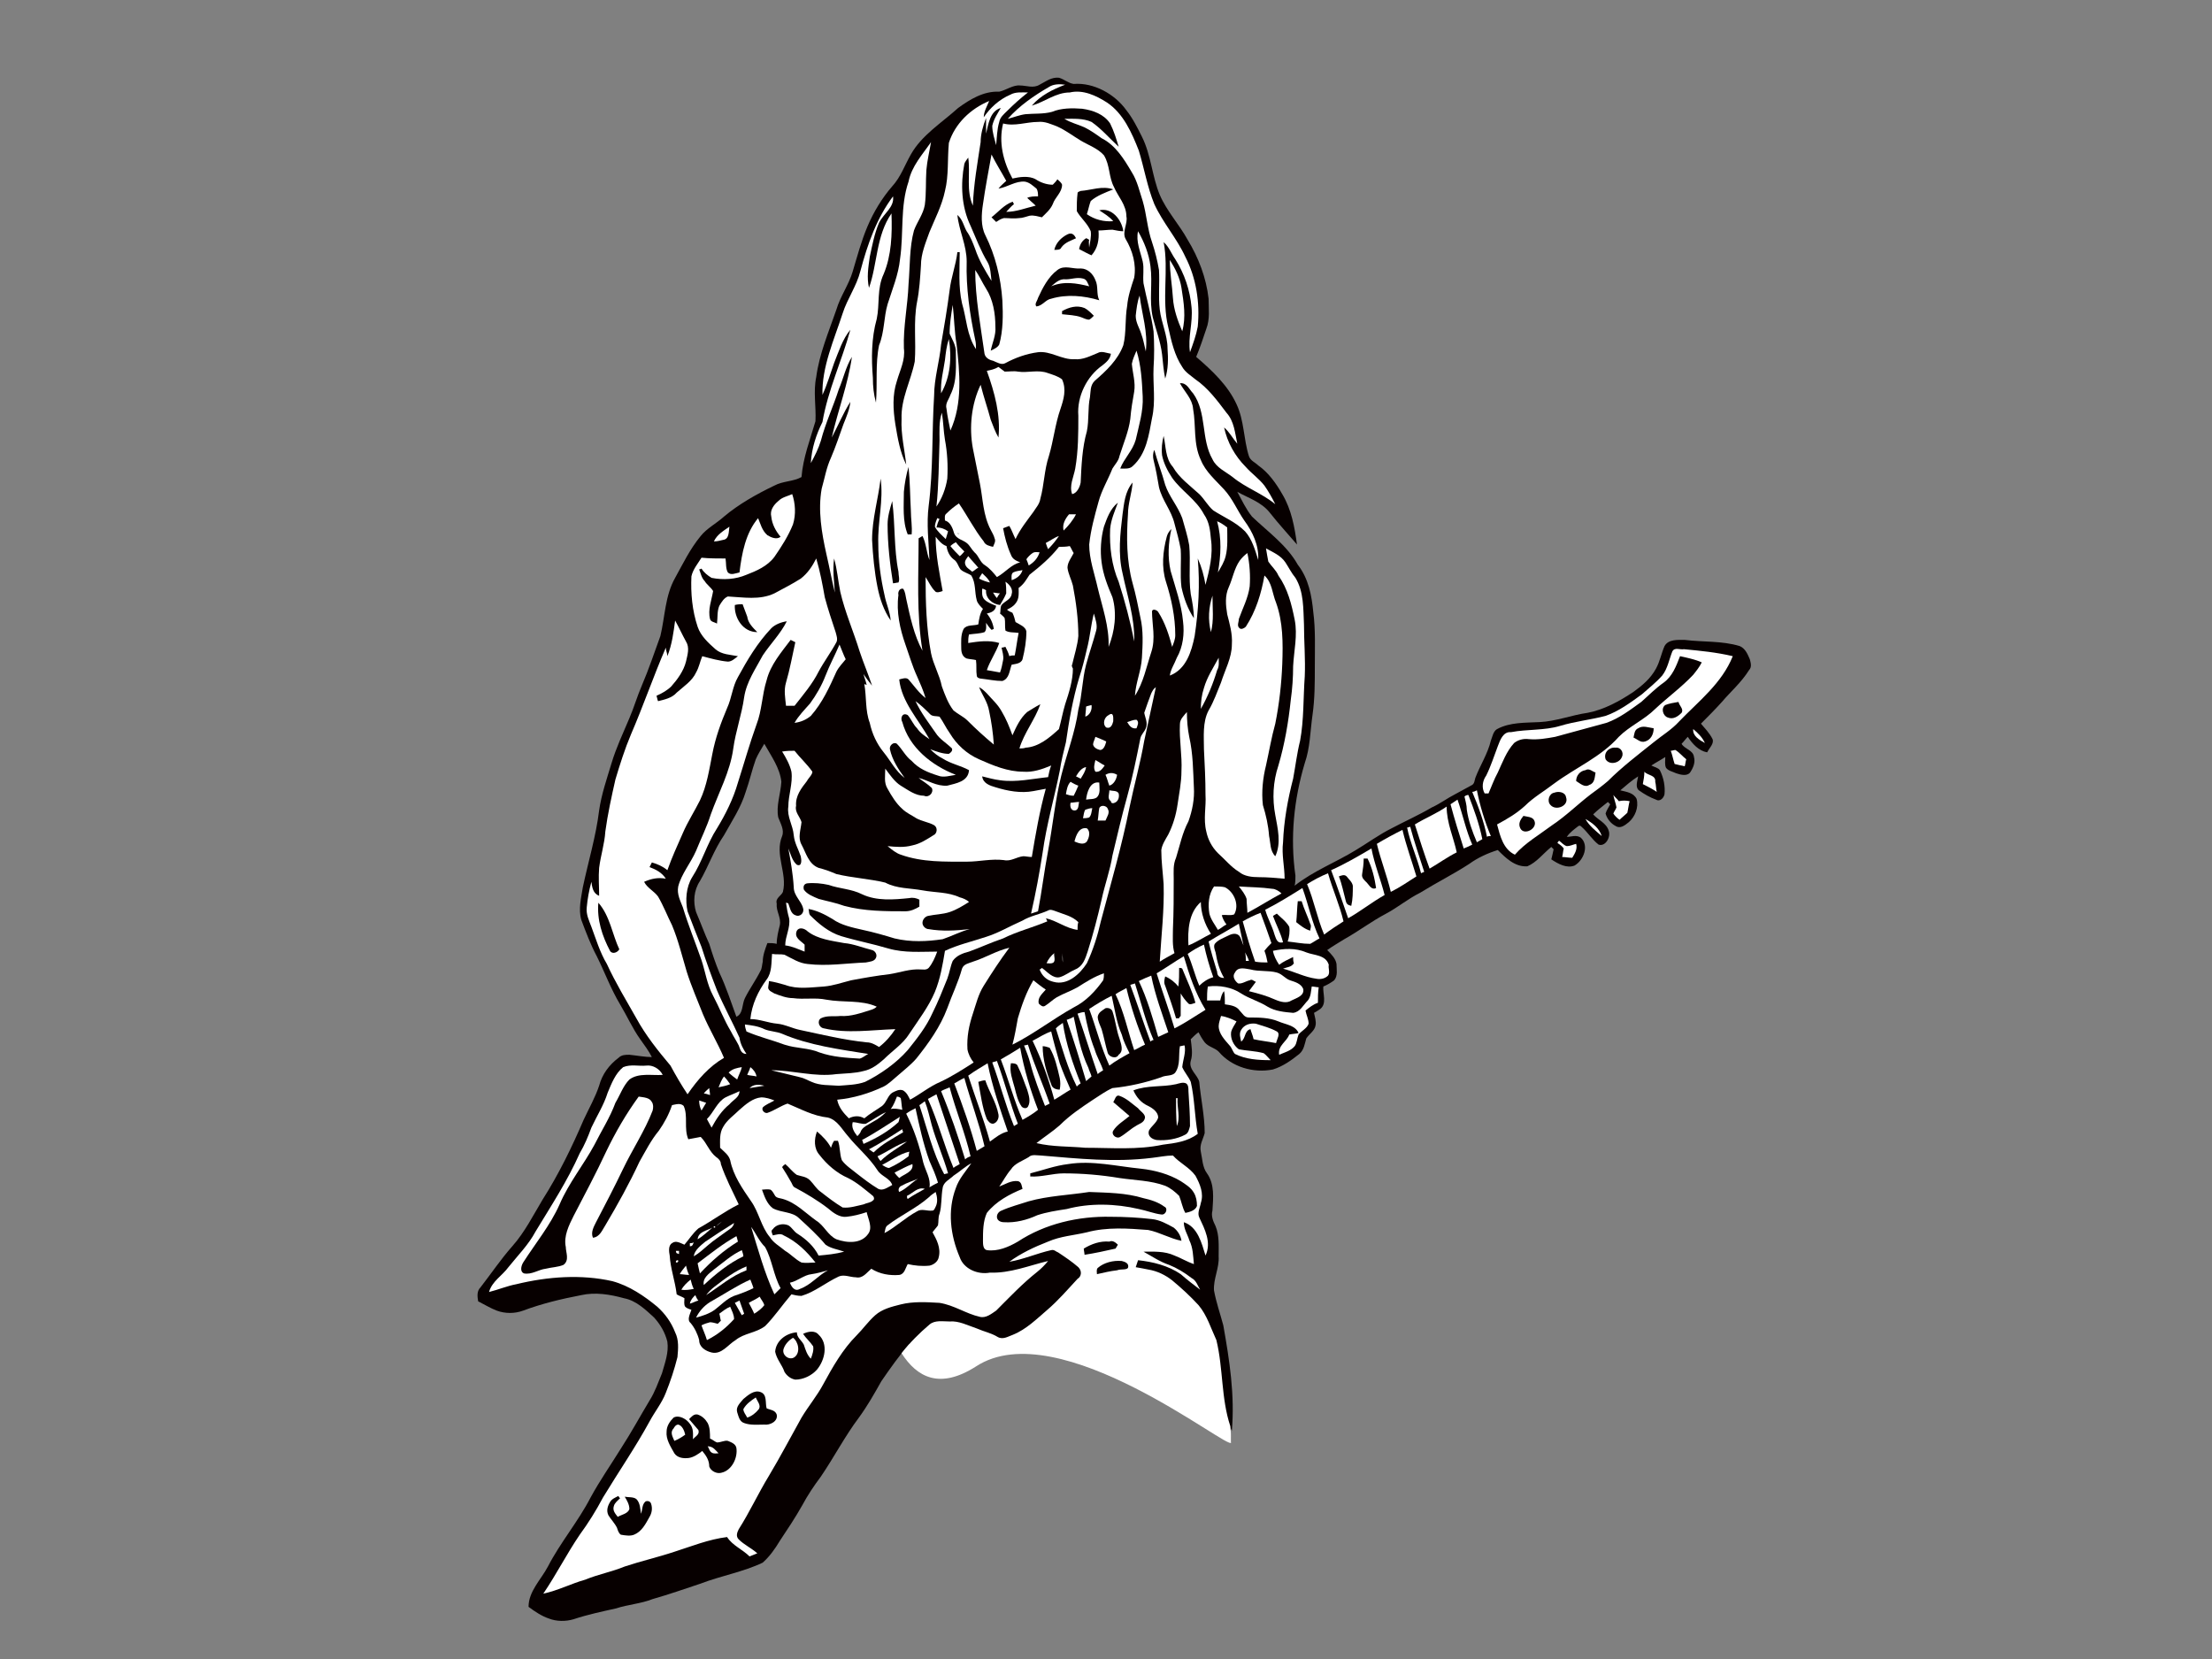 <?xml version="1.0" encoding="utf-8"?>
<!-- Generator: Adobe Illustrator 17.0.0, SVG Export Plug-In . SVG Version: 6.00 Build 0)  -->
<!DOCTYPE svg PUBLIC "-//W3C//DTD SVG 1.1//EN" "http://www.w3.org/Graphics/SVG/1.1/DTD/svg11.dtd">
<svg version="1.1" id="Layer_1" xmlns="http://www.w3.org/2000/svg" xmlns:xlink="http://www.w3.org/1999/xlink" x="0px" y="0px"
	 width="800px" height="600px" viewBox="0 0 800 600" enable-background="new 0 0 800 600" xml:space="preserve">
<rect x="0" y="0" width="800" height="600" fill="#808080" stroke="none"/>
<g>
	<path fill-rule="evenodd" clip-rule="evenodd" fill="#070000" d="M632.85,238.436c-0.843-1.962-1.682-3.924-3.647-4.77
		c-6.449-1.964-13.18-1.4-19.909-2.24c-2.525,0-5.892-0.282-7.291,2.24c-1.123,2.526-1.685,5.614-3.087,8.136
		c-1.963,3.648-5.047,6.17-8.131,8.41c-5.047,3.37-10.656,6.452-16.545,7.576c-5.892,0.838-11.498,3.082-17.387,3.364
		c-5.329,0.282-10.656,0-15.425,2.526c-1.402,0.84-1.682,2.804-2.245,4.206c-1.122,4.766-3.924,8.972-5.606,13.456
		c-0.283,0.846-0.283,1.964-1.122,2.526c-1.965,1.124-4.207,2.246-6.172,3.368c-2.802,1.404-5.326,3.366-8.413,4.766
		c-4.764,2.806-9.814,5.046-14.58,7.572c-4.487,2.24-8.694,5.328-12.901,7.85c-7.291,4.488-15.423,7.574-22.155,12.9
		c0.28-1.118,0.28-2.522,0.28-3.644c-1.962-13.74-0.561-27.482,3.367-40.662c1.962-5.61,1.962-11.498,2.804-17.39
		c0.842-5.888,0.842-11.776,0.842-17.664c0-6.734,0.279-13.184-0.561-19.633c-0.561-5.888-1.684-12.057-5.611-17.105
		c-3.925-7.011-10.655-11.779-16.544-17.388c-2.243-2.803-3.646-5.888-5.329-8.972c3.928,2.242,8.693,3.645,11.778,7.571
		c3.085,3.924,6.451,7.57,9.816,11.498c-0.842-6.17-1.963-12.62-5.327-18.229c-2.245-3.926-5.049-7.853-8.696-10.376
		c-1.121-1.122-2.803-1.684-3.364-3.365c-1.963-6.17-1.683-12.9-4.486-18.79c-3.086-6.73-8.696-12.058-14.584-17.107
		c1.403-3.365,2.525-6.73,3.646-10.095c1.402-3.645,0.841-7.291,0.841-10.937c-0.841-7.571-3.646-14.863-7.571-21.313
		c-3.085-5.609-7.574-10.375-10.095-16.265c-2.805-6.731-3.085-14.303-6.451-21.033c-1.684-3.365-3.366-6.73-5.609-9.536
		c-4.207-5.887-11.778-10.094-19.069-9.533c-1.962-0.281-3.366-1.683-5.329-2.245c-2.804-0.279-4.766,1.403-7.01,2.525
		c-2.244,1.404-4.768,0.281-7.012,0.281c-2.524-0.281-5.048,1.682-7.571,2.242c-5.609-0.28-10.657,2.805-14.864,5.891
		c-5.889,5.327-13.181,9.814-17.105,16.824c-2.245,3.928-3.647,8.135-6.732,11.499c-3.645,4.207-6.73,9.254-8.975,14.583
		c-2.242,5.328-3.642,10.656-5.326,16.265c-1.402,4.768-4.487,8.974-5.89,13.742c-2.804,8.133-6.169,15.982-7.292,24.397
		c-1.122,5.328,0,10.657-0.279,15.985c-1.963,6.73-4.487,13.182-5.048,20.192c-3.085,1.682-6.73,1.401-9.815,3.084
		c-6.451,3.085-12.9,6.73-18.229,11.217c-2.805,2.523-6.169,4.207-8.411,7.013c-3.928,4.765-6.452,10.094-9.255,15.142
		c-3.648,6.45-3.648,14.021-5.329,21.031c-2.245,6.17-4.207,12.058-6.73,17.95c-1.684,3.926-2.806,7.85-4.487,11.78
		c-2.245,5.326-4.768,10.654-6.451,16.264c-1.682,5.608-3.646,11.218-4.487,17.106c-1.121,9.254-3.927,18.508-5.889,27.762
		c-0.561,3.644-1.682,7.852-0.561,11.776c1.683,4.488,3.366,8.976,5.608,13.184c2.805,5.608,5.047,11.776,8.413,17.386
		c2.525,4.206,4.487,8.69,7.293,12.62c1.401,1.964,3.084,4.204,4.207,6.448c-2.525,0-5.33-0.56-8.133-0.836
		c-1.403,0-2.806,0-3.927,1.116c-3.364,2.528-5.89,5.89-7.011,10.096c-1.401,4.206-3.646,8.132-5.608,12.338
		c-4.207,9.818-8.974,19.636-14.865,28.884c-3.364,5.612-6.449,11.782-10.935,16.828c-4.207,4.772-7.573,9.816-11.498,14.866
		c-1.403,1.398-1.123,3.364-0.841,5.048c2.242,1.122,4.486,2.522,6.728,3.364c3.085,1.12,6.452,1.12,9.536,0
		c6.73-2.524,13.743-4.206,21.033-5.608c5.049-1.122,10.376-0.278,15.423,1.122c4.488,0.84,7.853,4.206,10.937,7.008
		c2.245,2.522,3.926,5.33,4.768,8.692c0.561,3.93-0.842,7.578-1.962,11.502c-1.402,3.362-2.523,6.73-4.487,9.814
		c-3.365,5.606-6.732,11.776-10.375,17.388c-3.649,5.89-7.574,11.498-10.938,17.666c-4.487,8.696-10.937,16.264-15.424,24.96
		c-2.523,4.768-7.013,8.974-7.013,14.584c2.245,1.682,4.768,3.362,7.293,4.206c2.804,1.12,6.169,1.12,8.975,0.282
		c5.046-1.684,10.374-2.806,15.423-3.928c4.204-1.406,8.975-1.684,13.179-3.368c5.89-1.68,11.499-3.644,17.39-5.606
		c7.288-2.808,15.423-4.208,22.433-7.574c2.524-2.24,4.487-5.046,6.169-7.852c2.803-4.206,5.609-8.412,8.133-12.896
		c1.963-3.648,4.206-7.014,6.73-10.376c4.768-7.014,8.693-14.582,13.741-21.316c3.084-4.208,5.61-8.694,8.134-13.178
		c3.085-4.49,6.449-9.256,10.095-13.464c1.401,2.246,3.365,3.928,5.889,4.77c16.546,6.172,23.556-7.576,51.04-3.646
		c27.202,3.646,59.453,34.496,59.453,34.496s0-2.244-0.282-5.892c0,0.558,0.282,1.12,0.562,1.684
		c1.122-12.902-0.843-25.522-3.085-38.142c-1.122-4.208-2.524-8.134-3.367-12.622c-0.278-4.204,1.965-8.132,1.684-12.34
		c0-3.644,0.281-7.568-1.123-10.936c-0.839-1.678-1.68-3.64-1.122-5.608c0.283-4.484,0.844-9.534-1.962-13.458
		c-1.681-2.244-1.681-5.328-2.245-7.85c-0.558-2.526,0.844-4.49,1.404-6.732c0-6.172-1.404-12.34-1.962-18.51
		c-0.561-2.524-3.927-4.488-3.085-7.574c0.84-2.522,0.279-5.328,0-7.85c0.84-0.84,1.681-1.686,2.803-2.526
		c0.562,1.124,1.404,2.526,2.244,3.648c1.402,1.682,3.647,1.962,5.048,3.364c4.768,5.61,12.62,7.854,19.63,6.45
		c3.646-1.118,6.731-3.362,9.536-5.608c1.681-1.402,1.963-3.646,2.522-5.608c1.122-1.686,3.087-2.804,3.366-4.766
		c0.282-1.404-0.279-3.09-0.562-4.49c0.562-0.28,1.403-0.84,2.245-1.4c2.523-1.962,0.841-5.61,1.122-8.13
		c1.401-0.564,2.804-1.408,3.926-2.246c1.401-1.684,0.842-3.924,0.842-5.892c-0.281-1.962-1.964-3.648-3.367-5.048
		c1.964-1.398,3.926-2.524,6.171-3.924c5.048-2.806,9.816-6.45,15.142-9.254c4.207-2.244,7.854-5.33,12.34-7.574
		c5.889-3.642,12.058-6.728,17.667-10.376c3.085-2.244,6.729-3.926,10.376-5.048c2.805,2.804,6.169,6.17,10.658,5.894
		c3.365-1.406,5.609-4.49,8.694-7.016c0.28,0.282,0.56,0.564,0.84,0.846c-0.28,1.398-0.56,2.522-0.84,3.644
		c2.522,1.68,5.609,3.362,8.411,2.242c3.367-1.962,5.329-7.29,2.244-10.094c-1.682-1.126-3.367-0.28-5.046-0.28
		c1.12-1.682,2.802-2.808,4.207-3.926c0.557-0.282,0.839,0,1.119,0.282c2.245,1.962,3.927,4.762,6.172,6.446
		c2.522,0.84,4.487-2.802,3.644-5.048c-0.842-2.806-3.927-3.924-5.609-5.888c1.682-1.68,3.644-3.088,5.329-4.488
		c0.28,0.282,0.56,0.564,0.84,0.84c-0.56,1.124-1.402,2.246-1.682,3.368c0.562,1.962,1.965,3.642,3.647,4.488
		c1.682,1.118,3.364-0.282,4.766-1.404c2.245-1.962,3.645-5.328,2.805-8.414c-1.122-2.24-3.647-2.522-5.889-3.084
		c1.962-1.682,4.207-3.644,6.449-5.048c-0.28,1.686-1.12,3.926,0.28,5.048c1.964,1.404,3.927,2.524,6.169,3.366
		c1.402,0.84,2.807-0.558,3.087-1.962c0.28-2.804-0.28-5.894-1.685-8.696c-0.557-0.84-1.962-1.122-3.085-1.682
		c1.683-1.122,3.367-1.966,5.05-3.084c0,1.4-0.28,2.804,0.28,3.926c0.839,1.122,2.524,1.4,3.647,1.962
		c1.682,0.564,3.926,1.122,5.046-0.282c1.122-1.68,1.965-3.644,1.402-5.606c-0.28-2.526-3.364-2.806-4.486-4.77
		c0.842-0.84,1.402-1.682,2.244-2.52c1.683,2.52,3.925,5.046,7.009,5.61c0.842-1.686,2.525-3.09,1.965-4.772
		c-1.123-2.242-2.805-3.924-4.207-5.606c2.525-2.526,5.046-5.05,7.571-7.854c3.085-3.648,7.011-7.01,9.816-11.498
		C633.693,241.242,633.131,239.558,632.85,238.436L632.85,238.436z M281.467,295.643c0.843,2.242,2.245,4.488,1.402,6.732
		c-2.803,6.732,1.962,13.46,0.282,20.188c-0.562,1.404-2.805,2.246-2.245,4.208c-0.279,2.806,1.683,5.052,1.122,7.854
		c-0.561,2.242-1.122,4.484-1.122,6.73c-1.121-0.282-2.243-0.282-3.364-0.282c-0.843,2.244-1.683,4.488-1.683,6.732
		c-0.281,1.122-0.281,2.526-0.841,3.366c-1.683,3.366-3.927,6.448-5.61,9.812c-1.12,2.246-0.559,5.612-3.085,6.73
		c-1.963-5.324-3.644-10.654-6.17-15.982c-1.401-3.362-2.523-6.734-3.643-10.376c-1.683-3.644-3.084-7.57-4.768-11.496
		c-1.122-3.646-0.842-7.854,1.401-11.22c3.086-5.324,5.048-11.218,8.694-16.546c2.806-5.048,6.17-10.094,7.852-15.702
		c1.402-3.924,2.245-7.854,3.646-11.78c0.841-1.962,1.963-3.646,3.086-5.61c2.523,4.49,5.607,8.696,6.168,13.742
		C282.31,287.233,280.627,291.436,281.467,295.643z"/>
	<path fill-rule="evenodd" clip-rule="evenodd" fill="#FFFFFF" d="M379.338,31.477c1.683-1.122,3.927-1.122,5.89-0.842
		c-4.488,1.682-8.974,3.927-12.059,7.573c4.768-1.404,8.692-4.768,13.74-4.768c4.768-1.123,9.536,1.122,13.462,3.645
		c5.89,3.926,8.974,10.938,11.498,17.387c1.963,6.45,3.084,13.182,5.609,19.351c3.084,6.728,8.133,12.339,11.218,19.068
		c3.925,7.573,5.328,16.545,4.487,25.24c-0.562,3.086-1.684,6.17-2.805,9.255c-0.841-5.329,1.121-10.658,0.56-16.266
		c-0.56-6.17-2.523-12.058-5.889-17.387c-1.402-1.962-2.242-4.487-4.206-6.169c1.964,10.094-0.842,20.753,1.684,30.847
		c1.12,5.048,2.242,10.095,5.048,14.301c1.121,1.964,3.084,3.086,4.765,4.49c4.488,3.084,7.853,7.571,11.22,12.056
		c2.803,3.086,3.084,7.293,3.924,11.217c-1.682-1.962-2.805-4.204-4.767-5.888c1.121,5.328,3.927,10.377,7.853,14.303
		c1.962,2.243,4.767,4.207,6.73,6.73c1.402,1.962,2.803,4.487,3.925,6.73c-4.766-3.925-10.655-5.889-15.423-9.814
		c-2.525-1.964-5.889-3.365-7.293-6.449c-4.207-7.293-1.962-16.829-7.01-23.839c-1.401-1.401-2.243-3.927-4.768-3.645
		c1.684,3.084,4.487,5.609,4.768,9.254c1.122,6.169,0,12.618,2.803,18.508c1.684,4.207,5.329,7.292,8.415,10.656
		c3.085,3.367,4.767,7.574,7.291,11.219c3.085,4.206,5.329,8.974,5.047,14.302c-1.121-3.646-2.242-7.573-4.765-10.376
		c-3.366-3.367-7.573-5.048-11.498-7.571c-1.964-1.684-3.086-3.927-5.048-5.89c-3.366-3.085-7.292-5.888-9.536-9.815
		c-2.803-3.086-2.523-7.571-3.365-11.218c-0.561,2.243-0.842,4.487-0.561,7.01c0.561,2.806,1.964,5.609,3.646,8.135
		c3.364,4.765,8.693,7.851,11.497,13.179c1.963,2.803,2.244,5.889,2.526,8.973c0.841,5.611-0.563,11.218-1.965,16.546
		c-0.561-3.364-1.401-6.449-2.803-9.534c0.841,9.254,0.279,18.789-1.123,28.042c-1.122,5.61-3.084,12.058-8.975,14.302
		c0.282-2.244,1.684-4.206,2.526-6.45c2.242-3.926,2.804-8.692,2.242-13.178c-0.561-6.171-2.804-12.339-4.486-18.23
		c-1.121-5.046-0.84-10.094,0.28-15.142c-0.84,0.841-1.401,1.681-1.684,2.803c-1.401,5.329-1.962,10.938-0.278,16.267
		c1.962,6.169,3.364,12.618,3.364,19.346c0,1.404-0.56,2.808-1.121,4.208c-1.121-4.208-2.523-8.692-5.049-12.619
		c-0.28-0.56-1.962-1.401-2.242-0.279c0,4.768,1.402,9.818-0.28,14.862c-1.682,5.05-2.805,10.938-5.889,15.708
		c0.278-4.77,2.242-8.978,2.523-13.746c0.281-4.768,0.561-9.814-0.561-14.58c-0.841-4.207-1.684-8.414-2.805-12.34
		c-2.243-8.133-2.243-16.827-1.682-24.959c0-3.924,1.402-7.571,1.682-11.498c-2.804,3.367-3.086,7.574-3.644,11.498
		c-0.842,7.01-1.684,14.302,0,21.314c1.681,8.132,4.487,16.265,4.207,24.677c-1.404-7.29-3.367-14.582-5.611-21.592
		c-2.523-5.89-3.364-12.621-3.084-19.07c0.281-3.366,1.682-6.45,2.804-9.536c-2.804,2.245-3.926,5.609-5.049,8.693
		c-1.119,4.207-1.401,8.694-0.841,12.901c0.561,4.488,2.245,8.693,3.926,12.62c1.683,5.888,0.842,12.34-1.401,17.946
		c0.281-7.29-2.242-14.3-3.926-21.312c-1.122-5.047-3.084-10.377-3.084-15.703c0.561-5.329,1.962-10.377,3.364-15.424
		c1.121-4.206,3.366-7.853,5.047-12.06c0.842-1.401,2.244-2.805,2.526-4.486c1.402-4.489,3.364-8.974,3.925-13.461
		c0.281-3.366,0.841-6.73,1.404-9.816c0.558-3.366-0.563-6.73-0.843-10.096c0.28-1.682,1.123-3.364,1.684-4.766
		c1.681,5.326,1.962,10.938,2.243,16.546c0.28,5.326-1.403,10.655-2.526,15.703c-1.121,3.926-4.207,6.73-5.607,10.376
		c1.4,0,3.365,0.28,4.486-0.84c5.05-4.488,5.889-11.498,7.012-17.388c1.402-6.17,0.28-12.058,0.561-18.227
		c0.28-4.207,0.28-8.694,0-13.182c-0.841-5.889-2.523-11.778-3.646-17.387c-0.28-2.805,0.28-5.329-0.28-7.852
		c-0.842-3.646-2.526-7.291-1.683-10.938c2.243,3.928,3.925,8.135,4.486,12.62c0.842,6.17-0.561,12.339,0.842,18.51
		c1.122,4.486,2.804,8.693,3.365,13.461c0.28,2.805,0.561,5.889,1.123,8.692c1.122-3.364,1.122-7.291,0.841-10.937
		c0-4.765-2.245-9.254-2.804-14.02c-0.563-4.768,0-9.536-0.282-14.304c-0.561-3.364-1.401-6.73-2.523-10.094
		c-1.684-4.768-1.962-10.097-3.365-14.864c-1.122-3.365-1.965-7.291-3.927-10.375c-2.806-4.768-5.89-9.816-10.938-12.34
		c-1.962-1.403-3.924-2.805-6.169-3.926c-2.523-1.121-5.048-1.683-7.291-3.086c3.084,0,6.73-0.279,9.815,1.122
		c3.645,2.525,6.451,5.89,9.815,8.975c-0.841-2.805-1.68-5.608-3.084-8.414c-2.245-3.364-6.17-4.768-10.096-5.329
		c-3.645-0.278-7.572-0.278-10.937,1.123c-3.084,0.842-6.449,0.561-9.533,0.842c-2.245,0.28-4.207,1.121-6.451,1.681
		C368.682,38.208,374.011,34.562,379.338,31.477L379.338,31.477z M417.198,166.364c0.841,3.365,1.401,6.452,1.962,9.816
		c1.122,4.768,4.487,8.414,5.609,13.179c0.842,3.086,1.683,6.17,2.245,9.255c0.278,4.488-0.283,9.256,0.278,13.743
		c0.841,3.925,2.245,7.852,4.49,11.217c0-2.805-0.564-5.891-1.123-8.694c-0.842-5.889,0-11.778-0.561-17.667
		c-0.561-3.364-1.683-6.732-2.523-9.816c-1.684-4.487-4.768-7.852-6.17-12.058c-1.123-4.207-2.806-8.413-3.927-12.62
		C416.917,163.841,416.917,165.242,417.198,166.364z"/>
	<path fill-rule="evenodd" clip-rule="evenodd" fill="#FFFFFF" d="M365.315,34.281c1.964-1.123,4.208-0.841,6.452-0.841
		c-2.523,1.962-5.047,4.206-7.573,6.73c-1.121,1.122-2.522,2.243-2.803,3.925c-0.841,2.806-0.841,5.609-1.122,8.414
		c-0.561-2.244-1.402-4.486-1.402-7.012c0.561-2.524,1.963-4.486,3.085-6.448c-3.928,1.121-4.486,5.889-5.329,9.253
		c0-1.962,0-3.646,0-5.608c-1.121,2.803-1.963,5.888-1.963,8.694c-1.123,7.571-2.524,15.143-2.805,22.994
		c-2.522-5.609-0.841-11.496-1.681-17.387c-0.561,0.842-1.122,1.403-1.403,2.245c-1.403,7.291-1.121,15.424,2.243,22.434
		c1.964,4.488,3.646,8.974,6.17,13.181c1.121,1.962,1.121,4.487,1.404,6.73c-2.245-3.645-4.489-7.291-5.89-11.498
		c-0.843-2.244-1.684-4.486-3.085-6.451c-1.122-1.962-1.402-4.204-3.364-5.888c0.558,5.609,3.364,10.938,3.364,16.826
		c-0.28,9.536,1.121,19.069,3.085,28.324c0.28,1.122,0.28,2.243,0.28,3.366c-3.365-5.047-3.365-10.937-5.048-16.546
		c-1.403-6.169-0.841-12.339-0.841-18.508c-0.282,0-0.562,0-0.84,0c-0.564,4.768-2.245,8.972-2.806,13.74
		c-0.842,6.451-1.962,13.181-3.084,19.63c-0.562,6.17-2.524,12.339-2.524,18.509c-0.842,13.182-0.282,26.641-1.963,39.822
		c-0.843,6.449,0,13.181,0.28,19.631c-1.123-2.805-1.123-5.889-2.524-8.692c-0.561,0.278-0.841,0.559-1.403,0.839
		c0,13.462-0.841,27.202,1.403,40.664c-3.085-5.612-4.489-12.34-5.89-18.789c-0.28-1.122-0.28-2.523-1.121-3.645
		c-1.403-0.282-1.963,1.401-1.682,2.242c-0.842,6.169,0.561,12.336,2.523,17.946c1.402,3.93,2.523,7.856,4.207,11.5
		c1.122,2.526,2.242,5.046,3.084,7.85c-2.524-1.962-4.206-4.484-6.168-6.728c-0.843-0.84-2.245-0.278-3.367,0
		c0.841,8.132,7.011,14.582,10.938,21.592c-1.684-1.122-3.365-2.242-4.487-3.924c-1.404-1.404-1.962-3.086-3.366-4.77
		c-1.963-1.118-2.803,1.126-1.963,2.526c2.524,9.254,10.657,15.704,19.349,19.072c-1.962,0.28-4.485,1.116-6.449,0.28
		c-3.645-1.126-7.011-2.524-9.533-5.332c-2.245-1.68-3.367-4.206-5.329-6.17c-1.123-0.84-2.806,0.564-2.524,1.964
		c0.84,3.924,3.085,7.294,5.327,10.374c-3.364-2.52-5.048-6.168-7.571-9.248c-2.523-3.09-4.207-6.734-5.048-10.658
		c-1.682-4.488-1.122-9.256-1.962-14.02c0.28,0,0.561,0.276,0.84,0.276c-0.279-1.404-0.84-2.522-1.121-3.926
		c0.842,1.404,1.964,2.804,3.084,4.208c-1.402-4.208-3.084-8.136-4.487-12.34c-2.244-7.29-5.329-14.303-7.01-21.592
		c-0.842-4.207-1.122-8.135-2.244-12.06c-0.56,4.206,0,8.132,0.282,12.339c-1.122-4.486-1.965-9.254-3.087-14.022
		c-1.683-7.571-3.084-15.703-1.683-23.556c1.122-3.925,1.683-7.571,3.367-11.216c1.682-3.929,3.084-8.135,4.488-12.061
		c1.119-2.804,2.242-5.328,2.522-8.132c-2.522,3.925-4.487,8.693-6.729,12.9c2.242-9.814,5.887-19.35,7.291-29.166
		c-2.245,3.645-3.084,7.852-4.768,11.78c-1.965,6.169-4.768,12.057-6.451,18.508c-0.84,2.804-2.242,5.609-3.646,8.133
		c0.283-5.329,1.963-10.376,4.207-14.863c1.963-11.499,7.01-22.155,10.096-33.373c-2.804,3.366-4.206,7.853-5.889,12.059
		c-1.401,3.926-2.524,7.853-4.207,11.498c-0.281-10.097,4.207-19.911,7.292-29.446c1.683-5.328,5.047-9.814,6.451-15.423
		c2.521-9.536,5.889-19.069,11.776-26.922c0.563,3.926-3.364,6.169-5.048,9.533c-1.681,3.927-2.523,8.414-3.364,12.34
		c-0.561,3.926-1.122,7.573-0.279,11.219c3.085-8.694,2.521-18.791,8.131-26.923c0.28,7.571,0,15.145-2.804,21.875
		c-2.523,5.327-1.402,10.936-2.523,16.265c-1.964,7.01-1.964,14.301-1.403,21.314c0,3.084,0.28,5.887,1.12,8.972
		c0.564-7.01-0.279-14.022,1.122-20.753c1.964-4.765,1.684-10.094,3.085-14.862c1.683-5.327,3.928-10.656,4.489-16.265
		c1.401-9.536,0-19.069,3.085-28.044c1.122-5.609,5.047-9.816,8.132-14.301c-0.561,3.363-1.402,6.73-1.684,10.094
		c-0.28,4.207,0,8.414-0.561,12.621c-0.561,3.364-2.803,6.168-3.925,9.254c-1.683,6.169-1.404,12.899-1.962,19.351
		c-0.282,7.851-1.964,15.423-1.684,23.274c0.561,4.207-1.401,7.853-2.523,11.781c-1.684,5.046-1.404,10.374-0.561,15.702
		c0.841,5.048,1.683,10.096,3.925,14.584c-0.561-5.329-1.963-10.937-1.683-16.546c-0.28-7.291,3.367-13.74,4.768-20.753
		c0.561-7.01-0.562-14.301,0.842-21.593c0.841-4.207,1.122-8.693,1.402-13.179c0-4.207,1.682-8.135,3.085-12.06
		c1.962-4.768,4.486-9.536,5.607-14.863c1.404-5.608,0.842-11.498,1.404-17.389c2.243-7.01,7.851-12.339,14.581-15.142
		c-0.84,1.963-1.962,3.926-1.962,5.889C358.025,39.049,361.391,35.963,365.315,34.281L365.315,34.281z M326.898,177.864
		c0,5.046-0.561,10.655,1.402,15.423c0.282,0,0.84,0,1.404,0c0.278-2.806-0.281-5.609-0.281-8.693
		c-0.283-5.049-0.283-10.377-0.841-15.705C327.739,171.694,327.178,174.778,326.898,177.864L326.898,177.864z M318.484,173.096
		c-0.839,7.291-3.084,14.582-3.084,22.153c0.281,5.609,0.842,11.498,1.965,17.108c0.84,4.206,2.242,8.412,4.765,12.057
		c-0.279-3.364-1.681-6.17-2.243-9.254c-1.403-6.169-2.242-12.339-2.242-18.508C317.365,188.798,319.607,180.948,318.484,173.096
		L318.484,173.096z M321.008,189.642c0,7.01,0.843,14.301,1.963,21.312c0.563,0,1.404-0.281,1.965-0.281
		c0.561-1.122,0-2.523,0-3.926c-1.684-8.413-1.122-16.827-2.245-25.52C321.851,184.033,321.008,186.836,321.008,189.642z"/>
	<path fill-rule="evenodd" clip-rule="evenodd" fill="#FFFFFF" d="M362.792,44.656c4.207,1.123,8.414-0.561,12.62-0.561
		c2.525-0.278,4.768,0.843,7.01,1.684c3.086,1.401,5.609,3.364,8.414,5.048c2.806,1.682,6.17,2.804,8.412,5.327
		c2.245,3.647,1.684,7.854,3.649,11.5c1.4,3.364,4.485,6.449,4.485,10.655c0.561,2.524-1.682,5.609-0.281,8.133
		c2.524,4.206,3.928,9.254,3.087,14.022c-1.123,3.363-2.245,6.73-2.526,10.095c-0.841,4.768-0.28,9.814-1.401,14.301
		c-1.964,5.329-6.17,9.256-10.377,12.903c-1.684,1.681-1.401,3.924-1.684,5.888c-0.839,3.925-0.278,8.132-1.121,12.339
		c-1.682,5.889-1.963,12.339-2.243,18.508c-0.279,1.683-1.401,3.927-3.084,4.207c-1.123-3.085,0.561-6.169,1.122-9.255
		c1.12-6.45,1.12-12.899,1.12-19.069c-0.559-7.01,3.085-14.302,8.696-18.23c1.401-1.119,2.803-2.242,3.084-4.207
		c-1.683-0.278-3.367-1.119-4.768-0.278c-2.806,1.122-5.329,2.523-8.413,2.243c-4.487,0.28-8.694-3.084-13.181-2.523
		c-4.206,0.558-8.133,1.962-11.778,3.925c-1.403,0.84-3.084-0.279-4.488-0.841c-1.402-0.281-2.803-1.122-3.084-2.526
		c-1.402-10.094-3.364-20.188-3.364-30.286c1.401,1.963,2.523,4.489,3.925,6.731c2.523,3.928,3.366,8.974,3.366,13.742
		c0.28,3.086-1.122,5.889-1.684,8.694c1.123-0.561,2.525-1.123,3.086-2.245c1.401-5.047,1.401-10.656,1.121-15.985
		c-0.56-8.131-2.523-16.263-6.169-23.556c-1.683-3.365-1.403-7.572-0.841-11.216c0.841-5.889,1.964-11.78,3.086-17.95
		c1.681,3.367,3.643,6.452,5.326,9.536c-0.841,0.841-1.962,1.684-2.805,2.803c3.367-0.558,6.17-2.803,9.535-2.523
		c1.684,0.281,2.806,1.404,4.207,2.523c0.561,0.843,0.561,1.965,0.561,2.806c-1.401,0-2.804,0-3.926,0.561
		c0.842,0.84,1.964,1.682,3.084,2.803c-3.643,0.843-7.01,2.244-10.656,2.244c0.843-0.84,1.684-1.962,2.806-2.803
		c-0.282-0.282-0.282-0.843-0.561-0.843c-3.086,1.123-5.05,3.646-7.571,5.609c0.558,0.561,1.12,1.123,1.681,1.682
		c0.84-0.559,1.683-1.121,2.804-1.4c1.684,0,3.647,0.279,5.609,0c1.123,0,2.524-0.562,3.646-0.843
		c1.683-0.28,3.084,0.281,4.487,0.561c1.403-1.402,3.084-2.803,3.925-4.766c0.843-2.526,3.366-4.207,3.366-7.012
		c-0.281-0.841-1.122-1.402-1.684-1.963c-0.561,0.841-1.119,1.402-1.682,1.963c-2.242,0-4.486-0.841-6.17-1.963
		c-2.523-1.401-5.888-0.84-8.411-0.281C362.792,58.398,361.109,51.388,362.792,44.656L362.792,44.656z M390.836,69.055
		c-0.56,0.28-1.121,0.28-1.121,0.841c-0.28,2.244-0.28,4.207-0.28,6.451c1.401,2.524,3.926,4.486,5.048,7.289
		c0.279,1.965-0.283,3.928-0.561,5.89c0-0.84-0.28-1.962,0-2.804c-0.561-0.28-0.843-0.56-1.123-0.56
		c-1.402,0.841-2.242,2.242-2.523,3.925c1.682,0.841,3.085,1.684,4.486,2.245c2.244-2.526,2.805-5.61,2.524-8.975
		c1.682,0,3.366-0.28,5.047-0.28c1.403,0.28,2.806,0.559,3.928,0.559c-0.561-4.204-4.207-8.692-8.694-7.571
		c1.681,1.122,3.646,2.244,5.047,3.928c-3.366,0.278-6.73-0.561-9.535-2.526c0.563-1.681,0.843-3.364,1.404-4.767
		c2.243-1.962,5.328-3.084,8.131-4.207C398.69,67.093,394.762,68.773,390.836,69.055L390.836,69.055z M386.069,84.758
		c-2.244,1.123-4.208,3.085-4.766,5.609c1.119,0,2.242,0,2.522-0.841c1.403-1.962,3.647-2.523,5.329-3.364
		C388.593,85.039,387.752,83.918,386.069,84.758L386.069,84.758z M382.422,97.658c-3.364,2.524-5.326,6.452-7.01,10.098
		c-0.278,1.122-1.401,2.242-0.561,3.084c2.245-0.281,3.367-2.523,5.329-2.805c5.609-1.683,11.778-1.122,17.387,0.56
		c-1.122-2.243-0.281-5.046-1.403-7.291c-0.841-2.242-2.803-4.207-5.328-4.207C388.031,97.379,384.947,95.696,382.422,97.658
		L382.422,97.658z M384.106,112.521c0,0.281,0,0.842,0,1.122c2.245,0.281,4.768,0.281,7.01,1.123
		c0.842,0.281,1.683,0.839,2.806,0.839c0.561-0.278,1.121-0.839,1.682-1.401c-1.121-1.122-2.243-2.242-3.366-2.803
		C389.435,110.279,386.629,111.12,384.106,112.521z"/>
	<path fill-rule="evenodd" clip-rule="evenodd" fill="#FFFFFF" d="M423.085,94.013c1.964,3.084,3.646,6.451,4.207,10.097
		c0.841,5.326,1.684,10.656,0.283,15.703c-1.684-3.925-3.086-7.851-3.367-12.057C423.928,103.268,423.085,98.781,423.085,94.013z"/>
	<path fill-rule="evenodd" clip-rule="evenodd" fill="#FFFFFF" d="M385.508,101.024c1.964,0,3.927-0.842,6.169-0.281
		c1.402,0.281,1.684,1.683,2.245,2.806c-4.487-1.123-9.255-1.964-13.742,0C381.861,102.147,383.265,100.743,385.508,101.024z"/>
	<path fill-rule="evenodd" clip-rule="evenodd" fill="#FFFFFF" d="M410.746,114.204c0.283-2.523,0.561-5.047,1.404-7.291
		c0.841,6.73,3.086,13.182,2.242,20.192c-0.56-2.245-0.84-4.207-1.682-6.449C412.15,118.691,410.746,116.728,410.746,114.204z"/>
	<path fill-rule="evenodd" clip-rule="evenodd" fill="#FFFFFF" d="M344.566,110.279c0.561,4.768,0.561,9.534,1.401,14.301
		c1.123,10.096,2.245,21.314-2.243,31.13c-0.56-2.806-1.122-5.329-1.402-7.853c-0.562-1.963,0.842-3.367,1.402-5.048
		c2.526-5.046,1.962-10.658,1.962-16.266c-0.279-2.242-1.401-3.925-2.242-5.887C343.444,117.289,344.005,113.643,344.566,110.279z"
		/>
	<path fill-rule="evenodd" clip-rule="evenodd" fill="#FFFFFF" d="M341.76,130.189c0.283-2.523,0.562-5.048,1.404-7.571
		c1.121,6.73,0.56,13.741-2.804,19.63C340.079,138.041,341.201,134.115,341.76,130.189z"/>
	<path fill-rule="evenodd" clip-rule="evenodd" fill="#FFFFFF" d="M356.904,134.115c1.401-0.281,2.804-0.561,4.205-1.404
		c0.843,0.562,1.403,1.123,2.244,1.684c1.684,0,3.367-0.28,4.768,0c3.646,0.561,7.291-0.841,10.937,0.561
		c1.682,0.561,3.647,1.122,5.048,2.245c1.683,3.645,0.561,7.288-0.561,10.655c-1.962,5.608-2.524,11.498-4.207,17.107
		c-1.684,5.047-1.684,10.376-3.084,15.424c-0.28,1.962-1.684,3.364-2.524,4.768c-2.244,3.084-4.768,6.169-6.451,9.813
		c-0.841-1.681-1.402-3.364-2.242-4.766c-0.843,0.279-1.403,0.561-2.245,0.841c0.561,3.084,1.402,6.451,2.806,9.536
		c0.561,1.68,1.962,2.242,3.364,2.803c-3.364,0.842-5.328,3.645-8.412,5.329c-1.122-1.402-2.526-3.085-4.207-4.207
		c-1.962-1.122-2.244-3.364-3.925-4.768c-1.123-1.122-1.684-2.523-2.805-3.364c-1.402-1.123-3.647-1.404-4.487-3.367
		c-0.561-1.962-1.403-4.207-3.367-4.766c0-0.842-0.278-1.964,0.562-2.525c1.402-1.401,2.805-2.524,4.486-3.643
		c3.085,4.485,5.611,9.533,8.975,13.74c0.561,1.402,2.242,1.683,3.364,1.962c0.282-0.84,1.123-1.962,0.562-3.085
		c-0.28-1.122-0.841-1.962-1.403-3.084c-2.803-5.329-2.803-11.217-3.924-16.826c-0.844-4.207-1.683-8.414-2.526-12.62
		c-1.402-7.572-0.56-15.985,2.805-22.995c1.122,4.487,2.524,8.412,3.645,12.619c0.841,2.243,1.684,4.488,2.804,6.45
		C361.952,150.1,359.708,141.966,356.904,134.115L356.904,134.115z M346.527,192.726c-0.278,0.279,0,0.561,0.28,0.279
		C347.089,192.726,346.808,192.445,346.527,192.726z"/>
	<path fill-rule="evenodd" clip-rule="evenodd" fill="#FFFFFF" d="M339.798,159.354c0-3.365-0.281-6.73,0.841-10.097
		c0.562,3.367,0.562,6.452,1.121,9.816c0.842,4.487,1.123,9.255,0.842,14.023c-0.559,3.645-1.963,7.291-3.926,10.094
		C339.517,175.339,339.517,167.487,339.798,159.354z"/>
	<path fill-rule="evenodd" clip-rule="evenodd" fill="#FFFFFF" d="M281.467,181.227c1.402-1.401,3.086-1.682,5.048-2.523
		c1.122,3.367,1.402,7.291,0.281,10.938c-1.683,4.207-4.207,8.131-6.73,11.778c-2.524,3.364-6.451,5.046-10.096,6.45
		c-3.926,1.681-8.413,1.963-12.62,1.121c-1.404-0.841-2.805-1.964-3.646-3.365c-0.278,0.279-0.842,0.279-0.842,0.279
		c0.564,1.404,0.842,3.086,1.965,4.207c0.841,1.402,2.242,2.245,3.084,3.645c-0.561,3.367-1.965,6.732-1.122,10.097
		c0.28,1.122,1.683,1.122,2.524,1.682c0.282-2.242,0-4.486,0.84-6.449c0.844-1.404,1.684-2.805,3.086-3.366
		c5.61,0.281,11.498,1.403,16.827-1.122c3.085-1.681,6.449-3.365,9.533-5.327c2.525-1.963,4.207-4.488,5.609-7.292
		c1.404,4.767,2.244,9.254,3.085,14.022c1.122,4.207,2.526,8.412,3.927,12.62c0.28,1.118,0.841,2.522,0.28,3.644
		c-1.962,3.646-4.487,7.014-6.449,10.66c-2.245,4.488-5.609,8.412-8.694,12.336c-0.842,0-1.962,0-3.084,0
		c-0.281-2.806-0.843-5.61,0-8.412c1.401-4.77,2.242-9.536,3.364-14.584c-0.561-0.28-1.122-0.564-1.683-0.84
		c-3.365,4.486-7.291,8.974-8.694,14.584c-1.682,5.328-1.682,10.936-3.645,15.982c-2.524,7.01-4.487,14.024-6.729,21.034
		c-1.682,5.888-4.488,11.498-7.573,16.546c-3.645,5.612-5.329,12.058-8.973,17.668c-2.243,3.644-2.526,8.414-1.682,12.338
		c1.682,4.488,3.364,8.694,5.046,12.9c1.684,5.328,3.646,10.658,5.609,15.704c2.524,5.89,5.608,11.498,8.133,17.11
		c0.281,2.24,1.403,4.208,2.524,5.886c-1.963,0-2.243-1.678-2.804-3.086c-0.843-1.682-1.962-3.364-2.806-5.044
		c-2.523-4.208-4.207-8.696-6.449-12.904c-2.243-4.206-2.804-8.692-4.207-12.9c-2.243-6.448-4.768-12.618-6.73-19.068
		c-0.841-2.244-2.244-4.766-1.683-7.574c1.122-4.484,4.487-8.412,6.451-12.898c1.684-4.206,3.926-8.69,5.327-13.18
		c2.806-7.85,7.012-15.426,8.135-23.836c0.84-6.17,3.084-12.34,3.924-18.51c0.842-5.61,4.207-10.376,6.731-15.142
		c2.804-4.206,6.451-7.854,8.694-12.34c-1.964,0.28-4.207,1.122-5.609,2.522c-5.048,5.33-8.694,11.5-12.058,17.67
		c-1.965,3.36-2.243,7.568-3.927,11.216c-2.245,5.33-4.207,10.654-5.329,16.546c-1.12,5.61-1.962,11.498-4.487,16.824
		c-1.962,3.928-4.485,7.854-6.169,11.78c-1.963,4.488-3.925,8.69-5.609,13.462c-1.682-1.4-3.645-2.246-5.607-2.806
		c-0.282,0.56-0.562,1.122-0.842,1.682c2.242,0.84,4.487,1.966,5.888,4.208c-2.803-0.56-5.328,0-7.852,1.122
		c1.122,2.244,3.645,3.366,5.049,5.328c1.963,3.366,3.364,7.01,5.048,10.376c2.242,5.33,3.644,11.218,5.326,16.826
		c1.684,5.332,3.928,10.374,5.891,15.426c2.244,5.324,5.329,10.376,7.571,15.7c-5.327,3.09-9.534,7.852-13.179,13.186
		c-2.245-3.368-4.207-6.734-6.17-10.378c-4.487-5.332-8.975-10.938-12.34-17.108c-3.645-6.452-7.572-12.902-10.656-19.632
		c-2.525-4.202-3.926-8.972-5.61-13.46c-0.841-2.244-1.962-4.488-1.68-7.01c0.278-3.086,0.839-6.17,1.68-9.254
		c0.282,1.962,0.562,4.206,2.805,5.046c0-3.366-0.281-6.728,0-10.094c0.561-4.484,1.963-8.69,2.243-13.18
		c0.843-6.17,2.244-12.62,3.646-18.79c1.682-5.606,3.366-10.938,5.608-16.264c4.489-10.378,8.135-21.034,12.62-31.412
		c0,1.124,0.561,1.964,0.561,3.086c1.684-4.208,2.242-8.692,2.806-12.9c1.401,2.524,2.522,5.05,3.926,7.572
		c1.401,2.242,0.561,4.768,0,7.294c-0.841,3.362-3.086,6.448-5.329,8.968c-1.403,1.404-3.365,2.526-5.33,3.372
		c0.282,0.836,0.282,1.4,0.563,1.962c2.242-0.562,5.048-1.126,6.729-3.088c2.526-2.246,5.61-4.208,7.012-7.288
		c1.12-1.964,1.401-3.926,2.242-5.892c3.085,0.84,6.169,1.686,9.255,1.966c1.404,0,2.525-1.126,3.647-1.966
		c-2.805-0.56-5.889-0.56-8.134-2.522c-2.523-2.244-5.326-4.77-6.449-8.134c-1.963-5.889-2.525-12.059-2.244-18.228
		c0.561-2.525,2.244-4.487,3.645-6.732c2.806,0.282,5.891,0.282,8.694,0.282c0.281,1.683,0,3.646,0.841,5.047
		c1.121,1.123,2.805,0.282,4.207,0c0.842-7.01,2.243-14.301,6.73-19.63c0.842,1.962,1.402,4.487,3.366,6.169
		c1.402,0.842,3.364,1.683,4.768,0.561c-1.683-1.962-3.085-4.485-3.366-7.291C278.383,184.594,279.785,182.629,281.467,181.227
		L281.467,181.227z M265.764,218.805c-0.282,4.489,2.804,9.817,8.132,9.817c-1.682-1.684-3.366-3.366-3.646-5.61
		c-0.561-1.401-1.122-3.084-1.682-4.487C267.727,218.525,266.886,218.525,265.764,218.805L265.764,218.805z M216.406,326.489
		c-0.561,6.17,1.402,12.062,4.207,17.392c0.842,1.4,2.805,0.562,3.364-0.564C221.455,337.991,220.613,331.259,216.406,326.489z"/>
	<path fill-rule="evenodd" clip-rule="evenodd" fill="#FFFFFF" d="M386.629,185.995c0.561,0,1.964,0,2.525,0
		c-1.123,2.244-2.803,4.207-4.487,5.889C384.106,189.642,385.228,187.678,386.629,185.995z"/>
	<path fill-rule="evenodd" clip-rule="evenodd" fill="#FFFFFF" d="M338.957,187.397c0.28,0,0.56,0.281,0.841,0.281
		c-0.561,1.12-0.841,1.964-1.122,3.085c1.684,0,3.084,0.561,4.207,1.402c-0.281,0.84-0.561,1.962-0.84,2.803
		c-1.404-1.402-3.086-2.803-3.928-4.487C338.115,189.359,338.676,188.239,338.957,187.397z"/>
	<path fill-rule="evenodd" clip-rule="evenodd" fill="#FFFFFF" d="M440.193,188.519c1.402,0.562,2.524,1.401,3.645,2.244
		c0,3.364,0.281,7.01-0.561,10.377c-0.56,2.242-1.682,3.925-2.803,5.887C441.595,200.858,441.876,194.688,440.193,188.519z"/>
	<path fill-rule="evenodd" clip-rule="evenodd" fill="#FFFFFF" d="M258.191,195.811c1.122-2.524,3.646-3.927,5.609-5.33
		c-0.28,1.684,0,4.487-2.243,4.768C260.436,195.529,259.313,195.811,258.191,195.811z"/>
	<path fill-rule="evenodd" clip-rule="evenodd" fill="#FFFFFF" d="M378.218,196.372c1.681-0.843,3.085-1.964,4.766-2.523
		c-1.123,1.68-2.524,3.364-3.926,4.765C378.777,198.053,378.498,197.213,378.218,196.372z"/>
	<path fill-rule="evenodd" clip-rule="evenodd" fill="#FFFFFF" d="M338.396,194.127c1.121,1.402,2.243,2.806,3.926,3.367
		c0.28,1.962,1.122,3.646,2.524,4.765c1.404,0.843,1.682,2.525,2.523,3.646c1.123,1.122,2.806,1.404,3.927,2.245
		c1.683,2.804,1.123,5.89,1.964,8.974c0.278,1.12,1.401,2.243,2.243,3.085c-1.121,1.681-1.403,3.645-1.682,5.609
		c-1.684,0.562-4.207,0-5.329,1.678c-1.123,2.244-0.841,4.77-0.841,7.016c0,1.68,0.561,3.084,1.963,3.642
		c1.121,0.282,2.242,0.282,3.365,0.564c0.281,1.962,0,3.924,0.281,5.606c0,0.844,1.122,1.126,1.681,1.126
		c2.526,0.278,5.049,0.836,7.572,0.836c2.525-0.836,2.525-3.644,3.365-5.886c1.122-0.282,3.367-0.282,3.928-1.964
		c0.839-3.362,1.401-6.734,1.401-10.094c-0.279-1.684-2.524-2.524-3.927-3.366c-0.28-1.122-0.559-2.244-1.12-3.365
		c-0.561-0.282-1.402-0.561-1.965-1.122c1.121-0.561,2.244-1.122,3.085-2.245c1.403-1.681,1.122-3.645,1.122-5.608
		c1.965-1.402,2.805-3.085,3.927-4.766c3.926-3.086,7.571-6.172,10.656-10.097c1.122,0,2.524,0,3.925-0.279
		c0.563,0.84,0.843,1.681,1.404,2.523c-0.841,1.681-2.244,3.365-2.244,5.327c0.282,2.245,1.403,4.207,1.962,6.451
		c1.123,5.888,1.963,12.059,1.963,18.227c-0.279,3.368-1.401,6.732-2.242,10.378c-0.28,0.28,0,0.842,0.279,1.402
		c0,4.208-1.402,8.692-2.803,12.898c-0.841,2.808-1.403,5.888-2.244,8.978c-3.365,3.08-7.292,6.45-12.057,6.728
		c-0.561,0.282-1.683,0.282-2.245,0.282c1.684-5.61,5.608-10.378,7.572-15.988c-1.684,0.846-3.365,1.964-4.768,2.808
		c-2.524,2.244-3.926,5.324-5.327,8.414c-1.122-3.09-2.245-5.892-3.928-8.696c-1.401-2.526-3.364-4.206-5.327-6.452
		c-0.842-0.838-1.683-1.68-2.805-2.242c1.122,2.806,3.085,5.328,3.645,8.694c0.844,3.926,1.402,7.852,1.684,12.058
		c-3.366-2.802-6.45-5.606-9.536-8.696c-1.401-1.4-3.365-2.24-5.047-3.642c-1.963-2.526-3.086-5.608-4.207-8.698
		c-0.841-4.206-3.085-7.848-3.925-12.056c-1.684-8.974-1.964-18.226-1.964-27.481c1.123,1.683,1.964,3.646,3.365,5.046
		c0.561,0.842,1.965,0.283,2.806,0C339.798,207.309,338.396,200.858,338.396,194.127z"/>
	<path fill-rule="evenodd" clip-rule="evenodd" fill="#FFFFFF" d="M343.724,197.494c0.561-0.561,1.403-1.122,1.962-1.403
		c0.842,1.122,1.965,2.243,3.086,3.365c-0.56,0.561-1.121,1.402-1.682,1.684C345.967,200.017,344.845,198.895,343.724,197.494z"/>
	<path fill-rule="evenodd" clip-rule="evenodd" fill="#FFFFFF" d="M457.861,198.334c2.523,1.402,5.326,2.524,7.01,5.048
		c1.122,1.683,2.244,3.927,3.645,5.609c3.085,5.049,2.806,11.218,3.085,16.827c0,6.168,0.561,12.618,0.282,18.788
		c-0.561,7.85-0.282,15.704-1.683,23.278c-1.122,4.484-1.684,9.25-2.525,13.74c-1.962,7.572-3.365,15.422-3.645,22.996
		c-0.561,4.488,0.561,8.696,0.561,13.18c-3.085-0.278-6.169-0.56-9.254-0.56c-2.524,0-5.329-0.282-7.292-1.962
		c-2.803-1.686-5.047-4.488-7.571-6.734c-2.244-2.244-3.646-5.046-4.207-7.85c-1.121-4.488,0-8.976-0.281-13.184
		c0-5.606-0.28-10.934-0.561-16.544c0-4.484-0.559-9.814,1.683-14.02c1.962-3.364,3.085-6.734,4.487-10.096
		c1.403-4.488,3.927-8.976,3.927-13.744c0.28-3.924-0.843-7.57-1.684-10.934c-0.561-3.367-0.84-6.731,0.561-9.815
		c1.403-3.085,1.964-6.731,3.927-9.536c0.841-1.123,1.682-1.963,2.805-2.804c0.839,3.926,1.121,8.133,0.839,12.058
		c-0.558,4.207-2.523,7.853-3.925,11.779c0,1.122-0.84,2.526,0.281,3.364c0.56,0.56,1.682,0,2.244-0.56
		c3.645-5.608,5.607-12.059,6.73-18.508c2.803,2.523,2.803,6.449,4.206,9.816c2.524,7.01,2.524,14.582,2.245,22.152
		c-0.282,7.296-1.122,14.582-2.526,21.596c-1.402,5.044-2.242,10.094-3.364,15.142c-1.123,4.484-1.684,9.536-1.123,14.302
		c1.123,3.648,1.964,7.292,2.245,11.218c0.561,2.524,0.279,5.328,2.242,7.292c2.244-4.768,0.843-10.096,0-14.862
		c-1.122-5.892-0.841-12.062,1.122-17.95c2.244-7.572,3.646-15.704,4.489-23.836c0.558-3.926,0.839-8.132,0.839-12.058
		c0.28-5.61,1.682-11.222,0.561-16.828c-1.121-5.609-2.523-11.216-5.889-15.984c-0.841-1.964-2.524-3.366-3.645-5.048
		C458.422,201.698,458.141,200.017,457.861,198.334z"/>
	<path fill-rule="evenodd" clip-rule="evenodd" fill="#FFFFFF" d="M373.45,200.017c0.84-0.561,1.684-0.281,2.524-0.281
		c-0.562,1.962-1.963,3.646-3.927,4.768c-0.28-0.841-0.561-1.683-0.841-2.245C371.767,201.42,372.608,200.579,373.45,200.017z"/>
	<path fill-rule="evenodd" clip-rule="evenodd" fill="#FFFFFF" d="M349.052,203.943c-0.281-1.122,0.561-1.963,1.122-2.803
		c1.121,1.401,2.524,2.803,3.646,4.204c-0.842,0.282-1.402,1.122-2.245,1.403C350.734,205.905,349.333,205.344,349.052,203.943z"/>
	<path fill-rule="evenodd" clip-rule="evenodd" fill="#FFFFFF" d="M366.438,207.027c1.122-0.561,2.244-0.561,3.367-0.841
		c-0.561,1.964-2.245,3.086-3.928,3.647C365.877,208.991,365.598,207.589,366.438,207.027z"/>
	<path fill-rule="evenodd" clip-rule="evenodd" fill="#FFFFFF" d="M355.221,207.309c1.122,1.121,2.245,1.963,2.803,3.364
		c-1.401-0.279-2.803-0.84-3.925-1.401C354.381,208.43,354.94,207.87,355.221,207.309z"/>
	<path fill-rule="evenodd" clip-rule="evenodd" fill="#FFFFFF" d="M363.634,210.394c1.681,1.12,2.804,2.804,2.243,4.486
		c-0.279,1.963-2.524,2.524-3.646,3.925c-0.559,0.843-0.279,2.245-0.559,3.085c0.559,0.561,1.401,1.122,1.681,1.684
		c0.281,1.402,0,3.084,0.281,4.486c1.403,0.844,3.086,0.562,4.767,0.844c-0.56,2.798-0.841,5.324-1.402,8.132
		c-0.561,0-1.401,0-1.962,0.278c-0.28-1.122-0.843-2.24-1.403-3.366c-0.281,0-0.842,0.28-1.403,0.28
		c0.281,1.404,0.842,3.086,0.561,4.49c-0.28,1.4-0.561,3.084-1.12,4.488c-1.403-0.28-3.084-0.564-4.768-0.844
		c1.12-3.362,3.365-6.45,4.487-9.814c-3.647-1.122-7.571-0.562-11.217,0c0-1.122,0-1.962,0.279-3.084
		c1.965-0.282,3.928-0.282,5.609-0.842c0.842-0.844,0.561-2.242,0.561-3.366c0.561,0.84,1.121,1.682,1.965,2.522
		c0.279,0,0.558-0.282,0.84-0.282c-0.282-1.96-1.123-3.922-2.524-5.606c1.401-0.279,3.085-0.84,3.365-2.803
		c-1.402-0.562-3.085-1.121-4.207-2.244c-1.122-1.122-0.841-2.803-0.841-3.925c0.561,0,0.841,0.28,1.402,0.561
		c-0.28,2.803,2.244,5.046,5.049,5.326c0.84-1.401,1.681-2.803,2.242-4.206C363.914,213.198,363.914,211.795,363.634,210.394z"/>
	<path fill-rule="evenodd" clip-rule="evenodd" fill="#FFFFFF" d="M359.146,214.319c0.843,0,1.684,0.28,2.526,0.28
		c-0.563,0.561-0.842,1.122-1.122,1.683C359.989,215.721,359.708,215.16,359.146,214.319z"/>
	<path fill-rule="evenodd" clip-rule="evenodd" fill="#FFFFFF" d="M437.951,228.622c-1.123-4.488-0.843-8.974,0.558-13.181
		C438.509,219.928,439.07,224.414,437.951,228.622z"/>
	<path fill-rule="evenodd" clip-rule="evenodd" fill="#FFFFFF" d="M395.604,221.89c0.56,1.964,1.402,4.206,0.841,6.17
		c-1.122,4.206-2.523,8.132-3.646,12.34c-1.402,5.328-1.402,10.938-2.805,16.264c-1.12,8.13-4.205,15.986-6.169,23.84
		c-2.242,8.97-3.085,18.228-4.767,27.2c-1.404,7.292-2.243,14.584-3.646,21.874c-0.842,0.282-1.682,0.56-2.523,0.842
		c1.681-7.292,3.085-14.862,4.207-22.156c1.402-10.094,4.207-19.626,6.169-29.444c0.56-3.648,1.402-7.012,2.243-10.376
		c1.121-7.856,2.523-15.706,4.768-23.276c1.121-3.366,1.962-6.732,2.803-10.376C394.2,230.586,394.483,226.38,395.604,221.89z"/>
	<path fill-rule="evenodd" clip-rule="evenodd" fill="#FFFFFF" d="M303.622,233.106c0.84,1.968,1.404,3.648,2.243,5.33
		c-1.121,1.4-2.523,2.806-3.365,4.49c-2.524,5.606-5.048,11.216-9.255,15.982c-1.681,1.402-3.646,2.244-5.888,2.526
		c1.403-2.526,3.645-4.77,5.609-7.014c2.242-3.082,4.205-6.448,5.608-10.096C299.976,240.68,301.941,237.036,303.622,233.106z"/>
	<path fill-rule="evenodd" clip-rule="evenodd" fill="#FFFFFF" d="M604.808,235.632c0.84-1.684,2.802-0.558,4.207-0.84
		c5.889,0.56,11.778,1.12,17.667,2.522c-3.927,9.818-12.34,16.268-19.349,23.556c-2.807,3.09-6.172,5.052-9.256,7.574
		c-5.609,4.484-11.498,8.972-16.545,14.024c-1.964,1.68-4.207,3.362-6.171,4.766c-4.767,3.642-8.974,7.85-14.02,11.216
		c-4.487,3.362-9.816,6.45-13.463,10.658c-4.207-1.962-5.329-6.732-6.449-10.938c3.647-1.964,7.011-3.926,10.096-6.734
		c3.084-3.082,7.011-5.324,10.655-8.132c7.574-5.606,16.828-9.532,23.279-16.822c3.924-3.93,9.253-6.172,13.18-10.1
		c4.487-4.204,9.534-7.85,13.74-12.34c1.123-1.4,2.245-2.8,3.085-4.484c-2.525-1.122-5.327-1.684-7.854-2.244
		c-1.399,3.648-2.802,7.292-5.886,9.536c-2.807,1.962-5.329,4.488-8.134,7.01c-3.927,2.804-7.851,5.892-12.62,7.574
		c-6.169,1.68-12.338,3.36-18.507,5.048c-3.087,0.558-6.171,1.12-9.536,0.838c-1.965-0.28-3.927,0.282-5.329,1.4
		c-2.805,3.088-4.207,7.014-5.889,10.658c-1.402,2.526-2.245,5.052-3.364,7.574c-0.56,0-0.843,0-1.403,0
		c-1.122-1.962-0.842-4.484,0.56-6.448c1.682-3.37,2.805-7.012,4.207-10.658c0.84-2.244,1.962-5.328,4.767-5.052
		c5.891-1.116,12.06-0.558,17.669-2.242c5.609-1.682,11.216-2.242,16.545-3.644c4.769-1.682,8.973-4.766,13.18-7.852
		c2.525-2.244,5.047-4.206,7.291-6.732C603.126,241.802,603.686,238.436,604.808,235.632L604.808,235.632z M602.284,254.982
		c-1.683,1.122-0.843,3.926,0.842,4.49c1.962,0.838,3.644-0.284,5.047-1.684c0.842-1.406-0.84-2.526-1.12-3.928
		C605.368,254.142,603.686,254.42,602.284,254.982L602.284,254.982z M592.468,263.396c-1.402,0.564-1.402,2.244-1.682,3.362
		c1.402,0.562,2.524,1.962,4.206,1.404c1.962-0.56,3.085-2.522,3.085-4.766C596.115,263.114,594.15,262.274,592.468,263.396
		L592.468,263.396z M584.337,270.405c-2.245-0.278-4.49,1.686-3.647,4.206c1.402,2.244,5.049,1.404,5.889-0.84
		C587.421,272.091,586.019,270.127,584.337,270.405L584.337,270.405z M573.399,278.538c-1.965,0.282-3.365,1.966-3.365,3.93
		c1.4,0.836,3.085,2.522,4.767,1.398c1.962-0.562,1.962-2.802,2.245-4.488C575.923,279.098,574.801,277.697,573.399,278.538
		L573.399,278.538z M562.18,286.673c-1.962,0.278-2.804,3.08-1.402,4.484c1.965,2.244,6.732,0.278,5.609-2.804
		C566.107,286.391,563.583,286.111,562.18,286.673L562.18,286.673z M550.962,295.083c-1.122,1.404-1.962,2.802-1.122,4.488
		c1.405,2.804,6.452,0,5.052-2.802C554.329,295.365,552.085,295.365,550.962,295.083z"/>
	<path fill-rule="evenodd" clip-rule="evenodd" fill="#FFFFFF" d="M435.425,248.812c1.122-3.924,3.367-7.29,5.329-10.938
		c0,1.406,0.281,3.088-0.561,4.488c-1.401,4.77-3.365,9.536-5.891,14.02C434.302,253.86,434.585,251.338,435.425,248.812z"/>
	<path fill-rule="evenodd" clip-rule="evenodd" fill="#FFFFFF" d="M416.357,250.774c0.56-1.122,0.841-1.68,1.682-2.242
		c-1.402,6.45-2.803,12.902-4.207,19.352c-1.402,8.132-3.644,15.982-5.328,24.116c-2.804,14.018-6.73,27.484-10.375,41.224
		c-1.123,5.048-2.806,10.374-5.05,15.146c-2.522,3.924-7.01,8.13-12.058,6.728c-2.523-0.56-4.206-2.244-5.047-4.484
		c0.28,0,0.561-0.282,0.841-0.562c1.962,1.4,3.925,3.924,6.45,3.362c1.963-0.56,3.644-1.962,5.609-2.8
		c2.803-1.126,3.646-3.93,4.487-6.452c1.962-6.17,3.645-12.62,5.046-18.79c1.122-5.33,3.086-10.656,3.926-15.982
		c1.683-7.014,3.367-14.306,5.329-21.316c1.963-7.01,3.367-14.02,4.768-21.034c0.28-1.4,1.402-2.246,1.962-3.644
		c0.844-1.962-0.279-3.924-0.56-5.608C414.675,255.262,415.514,253.02,416.357,250.774z"/>
	<path fill-rule="evenodd" clip-rule="evenodd" fill="#FFFFFF" d="M331.105,253.581c1.963,1.4,3.645,3.082,5.328,4.766
		c0.842,0.84,2.243,0.56,3.365,0.84c1.403,1.964,2.245,3.926,3.646,5.89c2.523,4.206,6.17,7.572,10.656,9.534
		c5.047,2.244,10.377,4.486,15.984,4.486c3.367,0.28,6.732-0.838,10.097-2.242c-0.561,1.404-0.842,2.804-1.122,4.208
		c-5.608,0.56-11.498,1.962-17.386,1.122c-2.244-0.282-4.206-0.846-6.451-1.404c0.281,2.522,2.803,3.366,4.768,3.926
		c4.487,1.404,9.255,2.244,13.741,1.404c1.404-0.282,3.085-0.564,4.488-0.846c-2.244,8.136-3.648,16.268-5.049,24.678
		c-1.122,0-2.242-0.276-3.086-0.276c-2.523,0.276-4.485,1.962-7.01,1.402c-4.485-0.562-8.974,0.56-13.181,0.56
		c-8.133,0-16.264,0.28-24.117-2.522c-1.682-0.564-3.085-1.686-4.768-3.09c3.086,0.282,5.89,0.564,8.974-0.276
		c2.806-0.558,5.33-2.244,7.572-3.648c1.403-0.56,1.683-2.804,0.282-3.644c-1.963-1.122-4.489-1.404-6.451-2.526
		c-1.681-1.118-3.646-1.962-5.048-3.362c-2.243-1.962-3.926-4.77-5.329-7.296c-1.401-2.24-0.84-4.762-0.84-7.286
		c1.683,2.244,3.366,4.764,5.608,6.168c2.806,1.682,5.329,3.644,8.413,3.644c1.684,0.846,3.647-1.118,2.805-2.802
		c-1.402-1.404-3.365-2.522-4.768-3.65c3.366,0.846,6.45,3.09,10.376,2.808c3.084-0.844,7.573-1.404,7.852-5.61
		c-3.085-1.682-6.449-2.24-9.533-4.204c-1.684-0.842-3.085-1.966-4.488-3.368c2.243,0.842,4.488,1.684,6.731,1.684
		c0.841-0.558,1.402-1.122,1.121-1.962c-1.963-1.968-4.487-3.368-5.889-5.61C335.873,261.433,333.068,257.788,331.105,253.581z"/>
	<path fill-rule="evenodd" clip-rule="evenodd" fill="#FFFFFF" d="M392.799,255.546c0.562-0.284,1.123-0.284,1.963-0.564
		c0.281,1.682-0.562,3.644-2.242,4.206C392.52,258.348,392.799,256.664,392.799,255.546z"/>
	<path fill-rule="evenodd" clip-rule="evenodd" fill="#FFFFFF" d="M426.731,261.992c0-1.962,1.402-3.084,2.525-4.484
		c0,3.08,0.281,6.17,0.842,8.974c1.401,6.168,1.401,12.338,1.684,18.226c0.278,4.206-0.564,8.414-1.965,12.338
		c-2.242,4.208-3.086,8.696-4.487,13.18c-1.122,2.526-0.841,5.052-0.841,7.574c0,6.168,0,12.06-0.281,18.23
		c0,3.08-0.28,5.888,0.561,8.692c-1.962,1.122-3.646,1.962-5.327,3.084c0.559-9.534,1.681-18.79,1.401-28.044
		c-0.281-4.204-0.842-8.132-0.842-12.34c0.281-1.962,1.404-3.646,2.526-5.61c1.681-3.362,2.803-7.006,3.364-10.936
		c0.561-3.924,1.401-7.85,1.401-12.056C427.575,273.209,426.452,267.601,426.731,261.992z"/>
	<path fill-rule="evenodd" clip-rule="evenodd" fill="#FFFFFF" d="M400.932,258.626c1.965-1.4,1.682,1.126,1.682,2.244
		c-0.281,1.122-0.84,2.808-2.523,2.244C398.69,261.992,399.248,259.471,400.932,258.626z"/>
	<path fill-rule="evenodd" clip-rule="evenodd" fill="#FFFFFF" d="M407.662,261.152c1.122-0.282,1.963-0.842,3.367-0.842
		c1.121,0.842,0.278,2.242,0,3.086C409.345,263.677,408.504,262.552,407.662,261.152z"/>
	<path fill-rule="evenodd" clip-rule="evenodd" fill="#FFFFFF" d="M612.379,263.677c1.683,1.4,3.367,3.08,4.207,5.042
		C614.624,267.601,612.1,266.198,612.379,263.677z"/>
	<path fill-rule="evenodd" clip-rule="evenodd" fill="#FFFFFF" d="M396.164,266.481c1.403,0.558,2.804,1.12,3.927,1.68
		c-0.28,1.122-0.843,3.084-2.244,3.084c-1.121-0.28-2.243-0.84-2.524-1.962C395.323,268.444,395.884,267.601,396.164,266.481z"/>
	<path fill-rule="evenodd" clip-rule="evenodd" fill="#FFFFFF" d="M604.246,271.527c0.562,0,1.122-0.282,1.685-0.282
		c1.402,0.846,2.522,2.246,3.924,3.366c-0.28,0.842-0.28,1.686-0.56,2.522c-1.402-0.278-2.525-0.558-3.647-0.836
		C605.088,274.612,604.808,272.928,604.246,271.527z"/>
	<path fill-rule="evenodd" clip-rule="evenodd" fill="#FFFFFF" d="M282.869,271.808c1.684-0.28,3.085-0.28,4.488-0.28
		c1.962,2.526,4.487,4.77,6.449,7.57c0,1.126-1.401,2.242-1.962,3.37c-1.963,2.522-4.207,5.324-3.927,8.968
		c-0.56,2.244,1.402,3.93,1.964,5.892c-0.282,2.804-1.401,5.61,0,8.132c1.683,3.084,2.524,7.01,6.17,8.414
		c2.242,0.558,4.487,1.404,6.449,2.244c5.89,1.404,11.78,1.682,17.668,3.086c4.207,2.242,8.972,1.962,13.461,2.802
		c4.486,0.84,9.254,0.558,13.461,2.522c1.122,0.282,2.524,0.844,3.364,1.686c-2.242,1.402-4.487,2.802-7.01,3.646
		c-2.523,0.838-5.329,0.838-7.852,1.4c-1.123,0.282-1.963,1.4-1.963,2.526c0,1.118,1.121,2.244,2.244,2.244
		c4.766,0.838,9.813,0.558,14.862,0c-3.366,0.838-6.45,2.522-9.814,3.644c-5.609,0.84-11.498,1.122-17.387-0.282
		c-3.647-1.12-7.573-2.244-11.498-3.084c-3.646-0.84-7.853-1.682-10.937-3.926c-2.806-1.684-5.609-3.084-8.694-3.646
		c0.279,0.562,0,1.402,0.561,2.242c3.085,3.088,6.73,6.17,11.217,7.574c5.608,1.686,11.498,2.804,17.107,4.484
		c5.888,1.686,11.778,1.126,17.667,1.126c-0.842,2.244-1.682,4.208-3.084,5.89c-0.843,0.84-1.965,0.562-2.805,0.562
		c-3.928-0.282-7.571,1.118-11.217,1.68c-4.767,0.56-9.535,1.4-14.022,2.244c-3.367,0.838-6.452,1.962-9.816,2.246
		c-4.768,0.276-9.533,1.116-14.021-0.564c-1.964-0.562-3.926-1.122-5.889-1.404c0,0.842-0.282,1.684-0.282,2.526
		c0.282,1.124,1.404,1.404,2.245,1.962c2.244,0.84,4.487,1.68,6.73,1.68c3.926,0.56,8.133-0.276,12.058,0.56
		c6.172,1.128,12.62,0,18.23,2.528c-0.562,0.562-1.123,0.842-1.964,1.122c-3.646,1.12-7.291,2.52-11.217,2.242
		c-2.244,0.278-4.768-0.28-7.012,0.842c-1.401,0.842-0.84,3.364,1.122,3.642c8.414,1.964,17.107,0.566,25.801,0.282
		c-1.684,2.526-3.646,4.77-5.891,6.452c-1.401-0.84-2.803-1.682-4.486-1.682c-8.131-0.846-16.266-2.808-24.118-4.486
		c-2.804-0.566-5.327-1.966-8.131-2.246c-3.367-0.282-6.451-1.682-9.815-1.682c0.561-5.328,2.803-10.092,5.887-14.3
		c1.965-2.526,1.684-6.17,1.965-9.26c1.681,0.284,3.085,0,4.487,0.284c2.803,1.402,5.326,3.088,8.412,3.364
		c7.011,0.842,14.021-0.276,21.034-0.558c1.122-0.282,3.084-0.282,3.643-1.682c0.564-1.124-0.279-2.524-1.401-2.808
		c-3.364-0.838-6.731-2.242-10.094-2.524c-4.487-0.836-9.536-1.4-13.182-4.206c-1.122-1.118-3.086-1.682-3.926-0.28
		c-1.122,2.522,1.401,3.65,2.804,5.048c0,0.564,0,1.962,0,2.526c-2.242-0.844-4.487-1.962-7.01-2.244
		c0-3.366,1.962-6.45,1.403-9.818c-0.564-1.962-0.842-3.644-1.122-5.61c0,0,0.558,0,0.84,0.282c0.561,1.404,0.841,3.648,2.524,4.206
		c1.682,0.846,3.365-0.84,2.805-2.522c-0.561-2.524-3.366-4.488-3.366-7.572c-0.28-4.766-1.122-9.532-1.963-14.02
		c0.841,1.962,1.402,4.488,3.085,5.888c1.963,0.84,1.683-1.962,1.401-3.084c-0.839-2.522-2.242-4.768-2.523-7.574
		c-0.28-3.644-2.523-6.728-1.963-10.376c0-4.208,1.683-8.414,1.122-12.62C285.674,276.575,284.273,274.053,282.869,271.808
		L282.869,271.808z M291.844,319.483c-1.122,0.278-1.402,1.118-1.122,2.246c1.122,1.68,3.364,2.52,5.329,3.36
		c3.084,0.842,6.169,1.4,9.255,2.526c7.291,1.962,14.862,1.962,22.153,1.962c1.964,0,3.646-0.842,5.048-1.68
		c0-0.562,0-1.966,0-2.526c-1.122-0.562-2.245-0.844-3.646-0.562c-5.609,0.562-11.777,1.122-17.107-1.4
		c-3.925-1.964-8.132-1.964-12.058-3.368C297.171,319.483,294.367,319.203,291.844,319.483z"/>
	<path fill-rule="evenodd" clip-rule="evenodd" fill="#FFFFFF" d="M396.164,274.89c1.122,0.564,2.243,1.408,3.365,1.966
		c-0.839,1.124-1.682,2.522-3.365,2.242C395.323,277.697,395.884,276.297,396.164,274.89z"/>
	<path fill-rule="evenodd" clip-rule="evenodd" fill="#FFFFFF" d="M389.154,280.781c0.84-1.404,1.962-3.084,3.645-3.366
		c-0.279,1.682-1.122,2.808-1.963,4.208C390.276,281.34,389.715,281.063,389.154,280.781z"/>
	<path fill-rule="evenodd" clip-rule="evenodd" fill="#FFFFFF" d="M594.712,279.098c1.12,1.406,4.205,1.126,3.927,3.646
		c0.278,0.842,0.278,2.804,0.56,3.648c-1.682-1.126-3.367-1.962-5.049-2.806C594.433,282.185,594.712,280.503,594.712,279.098z"/>
	<path fill-rule="evenodd" clip-rule="evenodd" fill="#FFFFFF" d="M399.811,280.223c1.402-0.846,2.803-0.846,4.205,0
		c-0.28,1.68-1.119,3.362-2.803,3.924C400.652,282.743,400.371,281.34,399.811,280.223z"/>
	<path fill-rule="evenodd" clip-rule="evenodd" fill="#FFFFFF" d="M387.19,282.743c0.841,0.56,1.964,1.122,2.804,1.404
		c-0.559,1.4-1.12,2.526-1.681,3.644c-1.123,0-1.962-0.282-2.805-0.558C385.789,285.547,386.069,283.865,387.19,282.743z"/>
	<path fill-rule="evenodd" clip-rule="evenodd" fill="#FFFFFF" d="M392.799,289.195c0.28-2.522,1.401-6.728,4.768-6.17
		c0,1.682,0.562,3.926-0.841,5.328C395.604,289.195,394.2,288.913,392.799,289.195z"/>
	<path fill-rule="evenodd" clip-rule="evenodd" fill="#FFFFFF" d="M532.456,286.391c0.56,0,1.122-0.28,1.682-0.562
		c1.122,5.606,2.804,11.216,5.046,16.546c-0.559,0-1.122,0-1.399,0.282C536.662,297.045,534.698,291.717,532.456,286.391z"/>
	<path fill-rule="evenodd" clip-rule="evenodd" fill="#FFFFFF" d="M401.213,285.829c1.12,0.282,2.803,0,3.364,1.122
		c0.282,1.122,0,2.802-1.402,3.366c-0.561,0.282-1.401,0.282-1.401-0.564C400.371,288.913,401.213,287.233,401.213,285.829z"/>
	<path fill-rule="evenodd" clip-rule="evenodd" fill="#FFFFFF" d="M529.651,288.073c0.28-0.282,0.84-0.564,1.402-0.564
		c1.963,5.052,3.925,10.376,5.047,15.988c-0.56,0.278-1.402,0.84-1.962,1.122c-1.682-3.926-3.085-7.85-3.647-11.776
		C530.491,291.157,529.931,289.473,529.651,288.073z"/>
	<path fill-rule="evenodd" clip-rule="evenodd" fill="#FFFFFF" d="M583.494,287.51c0.56,0.844,1.403,1.404,1.965,2.244
		c1.402-0.28,2.522-0.28,3.924,0c-0.28,0.846-0.559,3.09-0.839,4.208c-0.843,0.844-1.965,1.682-2.805,2.526
		c-0.842-0.564-1.685-1.404-2.245-2.244c0.28-0.842,0.843-1.4,1.123-2.244C584.337,290.317,583.774,289.195,583.494,287.51z"/>
	<path fill-rule="evenodd" clip-rule="evenodd" fill="#FFFFFF" d="M524.605,290.875c0.839-0.558,1.679-1.122,2.522-1.68
		c1.964,5.61,3.084,11.216,5.329,16.264c-1.123,0.558-2.245,1.122-3.085,1.404C527.689,301.533,526.007,296.205,524.605,290.875z"/>
	<path fill-rule="evenodd" clip-rule="evenodd" fill="#FFFFFF" d="M387.19,290.317c0.841,0,1.964-0.282,3.086-0.282
		c-0.282,0.84,0,3.086-1.683,3.086C387.19,293.121,386.909,291.436,387.19,290.317z"/>
	<path fill-rule="evenodd" clip-rule="evenodd" fill="#FFFFFF" d="M397.567,292.279c0.562-1.404,2.804-0.844,3.085,0.282
		c0.841,1.4-0.281,2.804-0.841,4.208c-0.843,0-1.964,0-2.805,0C397.286,295.083,397.286,293.68,397.567,292.279z"/>
	<path fill-rule="evenodd" clip-rule="evenodd" fill="#FFFFFF" d="M511.702,298.169c3.649-2.246,7.853-3.926,11.498-6.452
		c0,5.888,2.524,11.22,3.647,16.546c-3.365,1.68-6.449,3.926-9.816,5.888C515.069,308.825,513.386,303.497,511.702,298.169z"/>
	<path fill-rule="evenodd" clip-rule="evenodd" fill="#FFFFFF" d="M392.52,292.843c0.841-0.282,1.68-0.564,2.523-0.564
		c-0.281,1.122-0.281,2.526-1.121,3.364c-0.843,0.28-1.684,0.28-2.245,0.28C391.958,294.805,391.958,293.68,392.52,292.843z"/>
	<path fill-rule="evenodd" clip-rule="evenodd" fill="#FFFFFF" d="M573.399,296.205c2.524,1.4,5.049,3.366,5.889,6.17
		C577.046,300.411,574.801,298.731,573.399,296.205z"/>
	<path fill-rule="evenodd" clip-rule="evenodd" fill="#FFFFFF" d="M508.9,299.289c0.56,0,0.84-0.276,1.122-0.276
		c1.4,5.324,3.364,10.93,5.047,16.264c-0.283,0.28-0.84,0.28-1.123,0.558C512.544,310.225,510.022,304.899,508.9,299.289z"/>
	<path fill-rule="evenodd" clip-rule="evenodd" fill="#FFFFFF" d="M388.593,304.337c0.561-2.244,1.683-5.324,4.486-4.766
		c1.404,1.122,0.843,3.366,0,4.766C391.958,305.741,389.994,304.899,388.593,304.337z"/>
	<path fill-rule="evenodd" clip-rule="evenodd" fill="#FFFFFF" d="M497.962,305.183c2.804-1.686,5.889-3.372,9.253-5.052
		c1.402,5.886,3.367,11.22,5.049,16.826c-3.084,1.964-5.889,3.926-9.256,5.606C501.607,316.677,499.363,311.069,497.962,305.183z"/>
	<path fill-rule="evenodd" clip-rule="evenodd" fill="#FFFFFF" d="M563.863,304.055c0.842,0.564,1.685,1.686,2.807,1.962
		c1.12,0,2.242-0.558,3.364-0.834c0.56,1.962-0.562,3.642-1.402,5.042c-1.402,0-2.525-0.282-3.647-0.282
		c0.28-1.118,0.28-1.962,0.563-3.08c-0.563-0.846-1.403-1.404-2.245-1.964C563.303,304.619,563.583,304.337,563.863,304.055z"/>
	<path fill-rule="evenodd" clip-rule="evenodd" fill="#FFFFFF" d="M496,306.863c1.12,5.888,3.363,11.216,4.766,16.828
		c-4.488,2.522-8.695,5.886-13.181,8.408c-1.963-5.61-3.925-11.498-6.169-17.384C486.465,312.469,491.233,309.667,496,306.863
		L496,306.863z M493.194,310.507c0,1.962-0.28,3.924-0.559,5.61c-0.282,1.404,0.84,2.24,1.681,3.086
		c0.84,0.838,1.684,2.802,3.366,1.962c-0.562-3.644-1.404-7.292-3.085-10.658C494.316,310.507,493.755,310.507,493.194,310.507
		L493.194,310.507z M484.222,316.957c1.121,2.804,1.68,5.888,2.523,8.974c0.278,1.12,0.84,1.404,1.962,1.684
		c0.561-2.526,0.561-4.77,0.561-7.294c-0.281-1.4-1.401-2.242-2.245-3.364C486.185,316.117,485.062,316.677,484.222,316.957z"/>
	<path fill-rule="evenodd" clip-rule="evenodd" fill="#FFFFFF" d="M472.723,319.761c2.245-1.404,4.768-2.804,7.574-3.926
		c1.681,5.894,4.204,11.5,5.606,17.388c-2.242,1.402-4.766,3.084-7.01,4.768C476.369,332.099,475.246,325.653,472.723,319.761z"/>
	<path fill-rule="evenodd" clip-rule="evenodd" fill="#FFFFFF" d="M439.07,320.601c1.404,0,2.806,0,3.928,0.282
		c3.365,1.68,5.328,6.452,3.365,9.814c-1.403,0.562-3.086,0-4.487,0.28c0.28,1.122,0.841,2.246,1.684,3.368
		c-1.123,0.558-1.965,1.404-3.086,1.962c-1.121-1.962-2.523-3.648-3.086-5.888C436.828,327.051,437.108,323.409,439.07,320.601z"/>
	<path fill-rule="evenodd" clip-rule="evenodd" fill="#FFFFFF" d="M448.045,320.601c4.207,0.282,8.132,0.282,12.058,0.844
		c1.122,0,2.526,0.842,3.366,1.682c-4.207,2.244-8.132,4.77-12.338,7.01c0-1.682-0.283-3.366-0.283-5.048
		C450.29,323.409,449.167,322.005,448.045,320.601z"/>
	<path fill-rule="evenodd" clip-rule="evenodd" fill="#FFFFFF" d="M457.581,329.015c4.487-2.244,8.973-5.048,13.459-7.85
		c2.244,6.17,3.367,12.338,6.17,18.226c-1.12,0.564-2.242,1.404-3.365,1.964c-2.805,0-5.329-0.56-8.132-0.842
		c0.56-1.684,0.841-3.646,0.56-5.328c-1.121-1.962-3.086-3.362-4.487-4.766c-0.561,0.278-0.841,0.558-1.402,0.84
		c1.122,3.086,2.803,6.17,3.646,9.536c-2.244,0.56-2.524-1.404-3.085-2.804C460.103,334.903,458.422,332.099,457.581,329.015
		L457.581,329.015z M469.357,325.931c-0.279,2.524-0.279,5.046-0.559,7.572c1.402,1.122,3.085,2.526,5.047,3.084
		c0-0.558,0.562-1.684,0-2.522c-0.841-2.524-2.244-5.33-3.084-8.134C470.2,325.931,469.639,325.931,469.357,325.931z"/>
	<path fill-rule="evenodd" clip-rule="evenodd" fill="#FFFFFF" d="M434.302,326.213c0,3.924,1.404,8.132,3.649,11.498
		c-2.805,1.398-5.33,3.084-8.134,4.206C429.537,336.587,429.817,330.137,434.302,326.213z"/>
	<path fill-rule="evenodd" clip-rule="evenodd" fill="#FFFFFF" d="M379.058,329.297c0.841-0.562,1.963,0,2.803,0.28
		c2.806,1.12,5.891,1.682,8.133,3.926c-0.279,0.842-0.279,1.682-0.279,2.804c-4.207-0.558-7.571-3.366-11.497-4.208
		c0.28,0.282,0.28,0.56,0.559,1.124c-5.327,2.244-10.936,3.644-15.985,6.168c-4.204,1.404-8.411,3.368-12.339,4.77
		c-2.242,0.56-4.487,1.4-5.888,3.362c-0.842,1.964-1.122,4.208-1.964,6.452c-1.681,4.206-3.365,8.414-5.327,12.338
		c-2.245,5.048-5.609,9.256-8.975,13.462c-4.206,4.768-9.816,8.692-15.423,11.498c-3.086,1.122-6.45,1.122-9.535,1.4
		c-3.366-0.278-6.73,0-9.814-1.4c-1.404-0.562-2.806-1.404-4.209-1.682c-3.365-0.842-7.009-1.684-10.375-2.524
		c7.852,0,15.705,2.524,23.556,1.4c3.365-0.278,6.73-0.278,9.816-1.118c2.804-0.564,5.049-2.244,7.291-4.206
		c3.084-3.09,7.011-5.612,9.254-9.26c3.365-5.044,7.012-9.812,9.254-15.138c1.965-4.77,2.806-9.818,3.645-14.864
		c4.768-2.246,9.816-3.368,14.864-5.052c4.486-1.4,8.692-3.926,13.182-5.888C372.608,331.259,375.974,330.697,379.058,329.297z"/>
	<path fill-rule="evenodd" clip-rule="evenodd" fill="#FFFFFF" d="M449.447,333.223c1.965-1.124,4.207-2.246,6.45-3.086
		c1.403,3.648,2.525,7.01,3.926,10.936c-0.84,0.844-1.682,1.686-2.523,2.808c0.561,1.4,0.841,2.802,1.122,4.206
		c-1.404,0-2.806,0-4.488-0.282C452.252,343.035,450.848,338.271,449.447,333.223z"/>
	<path fill-rule="evenodd" clip-rule="evenodd" fill="#FFFFFF" d="M437.108,340.513c3.646-2.242,7.291-4.206,10.937-6.448
		c0.561,2.522,1.122,5.326,1.683,7.852c-0.561-1.122-0.842-2.808-1.683-3.646c-1.401-1.124-3.085-0.28-4.207,0.28
		c-1.682,0.84-3.364,1.404-4.485,2.804c-0.561,0.844,0,2.242,0.278,3.088c0.562,3.362,1.404,6.448,3.086,9.25
		c-1.682,0-2.524-0.84-2.524-2.242C439.07,347.805,437.951,344.161,437.108,340.513z"/>
	<path fill-rule="evenodd" clip-rule="evenodd" fill="#FFFFFF" d="M429.537,344.997c1.962-1.4,3.925-2.52,5.888-3.362
		c0.842,3.926,1.963,7.852,3.367,11.778c-1.964,0.562-3.646,1.684-5.048,3.086C432.06,352.575,431.218,348.645,429.537,344.997z"/>
	<path fill-rule="evenodd" clip-rule="evenodd" fill="#FFFFFF" d="M351.856,347.805c4.488-1.4,8.414-3.924,13.182-5.046
		c-3.365,4.484-6.449,9.254-9.255,13.74c-1.962,3.082-2.804,6.73-3.927,10.096c-1.402,4.208-2.242,8.414-1.963,12.904
		c0.282,1.678,1.122,3.36,2.244,4.76c-3.925,2.526-7.852,5.052-12.057,7.014c-3.927,1.682-7.292,4.49-10.94,6.452
		c-0.558-1.128-1.12-2.528-2.522-3.368c-1.403-0.558-2.804,0.278-3.927,0.84c-1.683,1.124-1.962,3.368-3.645,4.772
		c-1.962,1.4-4.487,2.8-6.449,4.484c-1.965-1.122-3.928-0.842-5.609,0c-1.962-1.962-3.646-3.926-4.207-6.728
		c5.888-0.562,11.499-2.244,16.826-4.77c1.683-0.842,3.364-2.526,5.048-3.926c2.243-1.962,4.768-3.924,6.73-6.17
		c4.488-5.606,8.695-11.498,11.217-18.226c1.683-4.77,3.926-9.258,5.329-14.302C348.491,348.645,350.453,348.369,351.856,347.805z"
		/>
	<path fill-rule="evenodd" clip-rule="evenodd" fill="#FFFFFF" d="M460.384,343.881c3.926-0.846,8.132-1.122,12.058,0.562
		c2.804,1.118,7.013,0.838,8.134,4.484c-0.279,1.124,0.561,2.804-0.279,3.926c-1.122,1.122-2.806,1.404-4.207,1.122
		c-4.207-0.562-7.854-2.524-12.06-3.644c1.402-0.562,3.085-0.562,3.925-1.962c-0.28-0.846-0.28-1.404-0.28-2.246
		c-1.682,0.842-3.645,1.682-5.046,2.804C461.506,347.243,460.665,345.561,460.384,343.881z"/>
	<path fill-rule="evenodd" clip-rule="evenodd" fill="#FFFFFF" d="M450.29,344.443c0.558,1.118,1.122,1.962,1.401,3.08
		c-0.279,0-0.843,0-1.121,0C450.57,346.405,450.57,345.561,450.29,344.443z"/>
	<path fill-rule="evenodd" clip-rule="evenodd" fill="#FFFFFF" d="M378.498,348.369c0.56-1.404,1.682-2.808,2.805-3.648
		c-0.282,0.84,0.558,2.522-0.282,3.366C380.18,348.645,379.338,348.369,378.498,348.369z"/>
	<path fill-rule="evenodd" clip-rule="evenodd" fill="#FFFFFF" d="M384.106,344.721c0.281,1.122,0.281,2.244,0.281,3.366
		C384.106,346.965,384.387,345.843,384.106,344.721z"/>
	<path fill-rule="evenodd" clip-rule="evenodd" fill="#FFFFFF" d="M418.32,352.013c3.365-1.962,6.449-4.208,9.813-6.17
		c1.965,6.732,4.207,13.46,7.853,19.35c-3.646,2.242-7.29,4.764-11.217,6.726C422.807,365.193,420.282,358.465,418.32,352.013
		L418.32,352.013z M426.452,350.051c0,2.242,0,4.486-0.282,6.732c-1.121-1.408-2.803-2.808-4.765-3.648
		c-0.282,1.122-0.562,2.24,0,3.364c1.402,3.928,2.803,7.852,3.925,11.778c0.281,0,0.84,0,1.122,0c0-0.282,0.279-0.564,0.562-0.842
		c0-2.802,0-5.33,0-8.132c0.839,1.404,1.682,2.522,2.803,3.648c0.561,0.56,1.682,0,2.523-0.28c-1.122-4.206-3.084-8.134-4.765-12.34
		C427.292,350.051,426.731,350.051,426.452,350.051z"/>
	<path fill-rule="evenodd" clip-rule="evenodd" fill="#FFFFFF" d="M446.644,351.731c1.12-2.244,3.646-1.4,5.608-1.118
		c3.085,0.838,6.45,0.278,9.534,1.118c1.965,0.562,3.085,2.244,4.768,2.806c1.682,0.56,3.926,1.12,4.768,3.082
		c0.561,2.524-2.524,3.364-4.207,4.206c-1.683,1.126-3.928,0.564-5.89-0.282c-3.084-1.4-6.17-2.24-9.534-3.078
		c0.841-1.124,1.683-2.246,2.524-3.368c-0.841-0.282-1.402-1.122-2.245-0.56c-1.4,0.278-2.803,1.4-4.206,1.12
		C446.644,354.815,445.522,353.135,446.644,351.731z"/>
	<path fill-rule="evenodd" clip-rule="evenodd" fill="#FFFFFF" d="M389.715,357.059c3.084-1.962,6.169-3.924,9.533-5.046
		c0,0.84,0,1.68-0.28,2.524c-2.804,3.928-6.169,7.568-10.655,9.814c-7.573,4.206-14.302,9.532-22.154,13.462
		c0.84-3.086,1.401-6.452,1.962-9.536c1.402-4.766,3.085-9.532,5.609-13.74c1.404,1.12,2.805,2.246,4.488,3.362
		c-1.122,1.404-3.084,2.808-2.526,5.052c0.562,0.56,1.404,1.4,2.245,0.838c1.401-0.838,2.803-2.246,4.207-3.082
		C384.667,359.303,387.19,358.465,389.715,357.059z"/>
	<path fill-rule="evenodd" clip-rule="evenodd" fill="#FFFFFF" d="M411.869,354.815c1.683-0.84,3.084-1.402,4.488-1.962
		c1.402,7.01,3.925,13.742,6.17,20.47c-1.122,0.56-2.526,1.124-3.648,1.686C416.917,368.277,414.953,361.267,411.869,354.815z"/>
	<path fill-rule="evenodd" clip-rule="evenodd" fill="#FFFFFF" d="M408.784,356.219c0.561-0.282,1.123-0.282,1.684-0.562
		c2.242,7.014,3.924,14.022,6.73,20.468c-0.281,0-0.841,0.284-1.123,0.566C413.552,369.957,411.307,362.951,408.784,356.219z"/>
	<path fill-rule="evenodd" clip-rule="evenodd" fill="#FFFFFF" d="M436.828,356.783c4.207-0.564,8.694,0.276,12.058,2.52
		c3.084,1.964,6.451,2.802,9.536,4.768c2.803,1.68,6.169,1.962,9.253,2.242c2.525-0.28,3.647-2.802,5.329-4.488
		c1.121-1.398,1.121-3.36,1.403-5.042c0.839,0,1.683,0.276,2.523,0.276c-0.281,1.962-0.281,3.648-0.281,5.612
		c-1.681,0.558-3.085,1.68-4.487,2.802c0.28,1.682,1.122,3.084,1.122,4.766c-0.561,1.68-2.523,2.526-3.645,3.924
		c-0.561,1.406-0.561,3.09-1.403,4.208c-1.4,1.682-3.645,2.244-5.607,3.09c-0.561-3.37,2.803-4.77,3.644-7.298
		c1.121-0.28,2.525-0.28,3.366-0.556c-1.123-2.804-4.768-3.088-7.292-4.208c-3.364-1.404-7.01-1.404-10.656-1.404
		c-1.683,0-2.244-1.4-3.365-2.522c-1.121-1.684-3.366-1.962-5.328-2.244c0-1.686,0-3.366-0.281-4.764
		c-0.841,0.838-1.122,2.242-1.402,3.36c-1.684,0-3.364,0-4.768,0C436.547,360.143,436.547,358.465,436.828,356.783z"/>
	<path fill-rule="evenodd" clip-rule="evenodd" fill="#FFFFFF" d="M403.455,359.581c1.122-0.836,2.526-1.4,3.927-2.24
		c1.683,7.01,3.925,13.744,6.731,20.472c-1.403,0.558-2.524,1.402-3.925,1.962C407.943,373.047,406.539,366.033,403.455,359.581z"/>
	<path fill-rule="evenodd" clip-rule="evenodd" fill="#FFFFFF" d="M393.922,364.913c2.523-1.684,5.326-3.37,8.132-4.77
		c1.121,4.77,1.682,9.536,3.646,14.02c0.561,2.246,1.682,4.49,2.804,6.734c-2.523,1.4-5.049,2.802-7.291,4.488
		C398.129,378.653,396.445,371.641,393.922,364.913L393.922,364.913z M399.811,364.633c-1.121,0.84-2.525,1.4-2.805,3.08
		c0,1.406,0.841,3.09,1.401,4.488c0.841,2.808,1.404,5.89,2.245,8.696c0.561,1.4,3.084,2.246,3.925,0.564
		c1.962-1.408,0.843-3.93,0.282-5.892c-1.123-3.084-1.404-6.45-2.526-9.818C402.054,364.913,400.932,364.351,399.811,364.633z"/>
	<path fill-rule="evenodd" clip-rule="evenodd" fill="#FFFFFF" d="M389.715,366.595c0.842-0.282,1.682-0.562,2.523-0.562
		c0.841,4.486,1.962,9.258,3.646,13.466c0.842,2.798,2.245,5.044,3.084,7.568c-0.839,0.562-1.401,0.84-1.962,1.4
		C394.483,381.177,392.238,373.883,389.715,366.595z"/>
	<path fill-rule="evenodd" clip-rule="evenodd" fill="#FFFFFF" d="M441.595,367.435c1.965,0.278,3.927,1.122,5.61,1.964
		c-0.561,1.12-1.683,2.52-1.963,3.924c-0.282,2.246,0.841,4.768,2.803,6.176c2.803,0.554,5.889,0.554,8.973,1.398
		c0.843,0.564,1.684,1.68,2.526,2.526c-4.489,0-8.974-0.28-12.9-2.246c-0.842-0.842-1.122-2.244-1.965-3.086
		c-1.681-1.966-3.925-4.208-3.925-7.006C440.754,369.957,441.315,368.557,441.595,367.435z"/>
	<path fill-rule="evenodd" clip-rule="evenodd" fill="#FFFFFF" d="M385.789,368.839c0.84-0.282,1.683-0.562,2.524-1.126
		c1.402,6.45,2.523,12.622,5.329,18.514c0.28,1.122,0.841,1.962,1.12,3.084c-0.562,0.558-1.401,1.118-1.963,1.68
		C390.557,383.423,388.313,376.125,385.789,368.839z"/>
	<path fill-rule="evenodd" clip-rule="evenodd" fill="#FFFFFF" d="M381.861,371.919c0.844-0.834,1.684-1.4,2.526-1.962
		c1.121,7.574,3.644,14.864,6.449,21.878c-0.56,0.278-1.121,0.838-1.401,1.12C386.069,386.227,384.106,378.933,381.861,371.919z"/>
	<path fill-rule="evenodd" clip-rule="evenodd" fill="#FFFFFF" d="M448.886,372.485c1.122-1.966,3.366-2.528,5.329-2.246
		c2.523,0.846,5.047,1.402,7.571,2.808c1.401,0.836,0,2.802-0.28,4.206c-2.804-0.562-5.609-0.844-8.132-1.404
		c-0.281-1.402-0.842-2.526-1.122-3.648c-2.244,0.564-1.682,3.368-3.366,4.49C448.606,375.291,448.045,373.883,448.886,372.485z"/>
	<path fill-rule="evenodd" clip-rule="evenodd" fill="#FFFFFF" d="M269.408,370.519c2.245,0.284,4.768,0.566,7.013,1.682
		c1.962,0.846,4.485,0.846,6.448,1.682c9.815,4.208,20.753,5.616,31.129,7.294c-1.121,0.56-1.962,1.4-3.085,1.682
		c-4.768-0.282-9.814-0.562-14.582-2.244c-3.926-1.682-8.414-1.4-12.619-2.802c-4.487-1.688-9.255-2.804-13.742-4.766
		C269.689,372.201,269.408,371.361,269.408,370.519z"/>
	<path fill-rule="evenodd" clip-rule="evenodd" fill="#FFFFFF" d="M373.45,376.409c2.242-1.118,4.204-2.526,6.73-3.362
		c0.841,3.644,1.964,7.568,3.085,11.496c1.122,3.086,2.524,6.448,3.925,9.532c-1.962,1.122-3.925,2.522-5.887,3.65
		C379.338,390.429,376.815,383.423,373.45,376.409L373.45,376.409z M377.096,378.371c0,4.772,1.402,9.536,3.084,13.742
		c0.28,1.406,1.681,1.962,3.085,1.962c0.28-1.402,0.28-2.802,0-4.206c-0.843-3.642-1.682-7.572-3.646-10.936
		C378.777,378.653,377.937,378.371,377.096,378.371z"/>
	<path fill-rule="evenodd" clip-rule="evenodd" fill="#FFFFFF" d="M370.366,378.091c0.561,0,1.12-0.278,1.401-0.278
		c2.244,7.292,5.329,14.022,7.852,21.312c-0.561,0.28-1.121,0.562-1.682,0.844c-1.963-5.052-3.926-10.1-5.329-15.426
		C372.047,382.297,371.206,380.335,370.366,378.091z"/>
	<path fill-rule="evenodd" clip-rule="evenodd" fill="#FFFFFF" d="M426.731,378.371c0.561,0,1.122-0.28,1.684-0.28
		c0.561,2.524-0.562,5.052-0.84,7.854c0.84,1.962,2.242,3.366,3.084,5.328c1.401,6.17,1.401,12.62,2.524,18.79
		c-3.646,2.804-8.134,3.362-12.621,3.926c-9.255,1.962-18.508,1.118-28.042,1.118c-5.891-0.554-11.78-0.278-17.669-1.682
		c2.803-2.242,5.889-4.208,8.414-6.45c3.644-3.644,7.851-6.448,12.058-9.25c2.244-1.404,4.488-3.09,7.01-4.206
		c5.89-0.564,12.059-1.962,17.668-3.928c1.684-0.842,3.927-0.28,5.048-1.684C427.014,385.105,426.17,381.461,426.731,378.371
		L426.731,378.371z M425.33,392.113c-5.048,1.122-10.377,0.282-15.423,2.244c1.122,2.522,2.803,4.484,5.329,5.612
		c1.681,0.836,3.643,2.24,3.643,4.208c-0.559,1.962-2.522,3.078-3.365,4.76c-0.561,1.968,1.123,3.088,2.806,3.37
		c3.365,0.278,7.291-0.282,10.376-1.962c1.121-0.562,1.402-1.968,1.682-3.09c0-4.206-0.28-8.414-0.561-12.62
		c0-1.116,0-2.24-0.841-2.8C427.853,391.273,426.452,391.835,425.33,392.113L425.33,392.113z M402.614,398.565
		c1.963,1.682,3.925,3.366,5.89,5.046c-1.965,1.682-4.488,3.088-5.89,5.326c-0.84,1.408,1.122,3.088,2.525,2.246
		c1.962-1.12,3.645-2.806,5.607-3.928c1.123-0.84,3.086-1.116,3.367-3.078c0-1.408-1.683-2.246-2.524-3.372
		c-2.244-1.68-4.207-3.642-6.73-4.484C403.455,395.763,403.175,398.005,402.614,398.565z"/>
	<path fill-rule="evenodd" clip-rule="evenodd" fill="#FFFFFF" d="M361.952,383.143c2.524-1.406,4.768-2.808,7.01-4.21
		c1.404,7.852,3.646,15.142,6.45,22.436c-1.682,1.4-3.645,2.524-5.607,3.642C366.72,398.005,364.757,390.429,361.952,383.143
		L361.952,383.143z M365.598,384.543c-0.561,3.086,0.561,5.886,1.401,8.976c0.561,2.244,1.122,4.764,2.524,6.728
		c0.56,0.558,1.683,0.84,2.244,0c1.122-1.964,0.28-4.206-0.281-6.172c-1.12-2.802-1.963-5.608-3.365-8.408
		C367.841,384.543,366.438,384.543,365.598,384.543z"/>
	<path fill-rule="evenodd" clip-rule="evenodd" fill="#FFFFFF" d="M358.867,384.259c0.561-0.276,1.122-0.276,1.683-0.56
		c2.803,7.574,4.765,15.426,7.571,22.716c-0.561,0.284-0.842,0.56-1.401,0.84C363.634,399.687,361.672,391.835,358.867,384.259z"/>
	<path fill-rule="evenodd" clip-rule="evenodd" fill="#FFFFFF" d="M350.174,389.029c2.244-1.68,4.766-3.084,7.01-4.486
		c1.683,8.412,4.488,16.544,7.292,24.674c-2.524,0.566-4.487,2.246-6.452,3.65C355.782,404.733,352.698,396.879,350.174,389.029
		L350.174,389.029z M353.82,391.273c0.84,4.49,1.401,9.254,3.084,13.46c0.562,0.844,1.12,1.682,2.242,1.682
		c1.404-0.276,2.245-1.962,1.963-3.366c-0.84-4.484-3.365-8.132-4.766-12.338C355.502,390.711,354.66,390.991,353.82,391.273z"/>
	<path fill-rule="evenodd" clip-rule="evenodd" fill="#FFFFFF" d="M225.38,385.945c2.804-1.124,5.61-0.278,8.414-0.56
		c2.242-0.28,4.767,1.12,5.889,3.364c-3.925,0.28-8.693-0.842-12.058,1.68c-2.245,2.244-3.367,5.612-5.049,8.412
		c-1.963,5.335-5.048,10.096-7.571,15.148c-3.926,7.292-9.255,13.738-12.621,21.592c-3.364,7.574-8.693,14.026-13.18,21.032
		c-0.841,1.404-1.122,3.366,0.281,3.926c2.804,0.562,5.328-1.402,7.852-1.682c2.244-0.56,4.488-0.56,6.451-1.4
		c2.243-1.682,0.84-4.49,0.84-6.452c-0.84-3.924,1.122-7.85,2.806-11.214c3.925-7.574,8.132-15.426,11.778-23.276
		c3.364-7.014,7.291-13.746,11.778-19.917c1.683,0.282,3.926,0.282,4.768,1.968c0.561,0.84,0.561,1.962,0.278,3.084
		c-2.803,7.288-7.291,14.02-10.656,21.034c-3.084,6.45-6.45,12.898-9.814,19.346c-0.842,1.686-1.963,3.648-1.122,5.61
		c2.523-0.278,3.364-2.802,4.486-4.484c4.488-7.574,8.695-15.146,12.339-22.996c2.244-3.928,4.207-7.852,7.012-11.222
		c1.962-2.798,3.645-5.888,4.768-9.25c1.402-0.282,3.084-0.846,4.207,0.282c1.68,3.642,0,8.132,1.68,12.056
		c1.404-0.28,3.086-0.562,4.49-0.842c2.242,2.242,3.084,5.332,5.606,7.294c0.843,0.56,1.682,1.398,1.682,2.522
		c1.684,5.048,4.207,9.818,6.452,14.582c-5.049,2.522-9.536,5.888-14.584,8.694c-1.962,1.684-3.363,3.924-5.047,5.886
		c-1.402-0.554-3.084-1.68-4.486-0.554c-1.404,0.836-1.123,3.08-0.843,4.484c0.282,4.766,1.965,9.256,2.524,14.024
		c0.842,0.558,1.963,0.838,2.805,1.4c0,1.122-0.279,2.244,0.279,3.084c0.561,0.56,1.405,0.84,2.245,1.122
		c-0.561,1.68-1.684,3.646-0.281,4.768c1.403,1.684,2.525,3.926,3.084,6.172c0,2.522,2.245,3.926,4.488,4.484
		c3.647,0.842,5.889-2.802,8.694-4.484c3.084-2.526,7.291-2.526,10.655-5.052c3.367-3.362,6.17-7.57,9.536-11.494
		c1.122,0.278,2.245,0.558,3.646,0.558c4.768-1.402,8.693-4.764,13.461-7.008c1.964-0.846,4.206,0.282,6.17,0.282
		c2.524,0.556,3.925-1.688,5.608-3.09c3.085,1.962,6.731,2.524,10.095,2.244c1.963-0.282,2.244-2.526,3.085-3.926
		c2.524,0.562,5.047,0.842,7.853,0.562c1.401-0.28,3.084-1.402,3.364-3.086c0.843-3.362-0.841-6.452-2.242-8.974
		c0.561-0.84,1.401-1.686,1.962-2.522c0.28-1.402,0-2.808,0.561-4.208c0.841-2.806,0.562-6.168,1.123-9.258
		c0.28-2.24,2.523-3.078,3.925-4.484c2.244-1.402,4.207-3.364,6.45-4.484c-1.962,2.8-4.488,5.606-5.61,8.968
		c-3.084,8.134-1.962,17.11,1.404,24.962c1.402,4.206,6.448,6.45,10.935,5.608c7.291,0.28,14.023-2.522,21.034-4.206
		c-1.121,1.404-2.523,2.804-3.924,3.926c-5.329,4.206-10.097,9.254-14.865,14.022c-1.681,1.12-3.646,2.806-5.888,2.246
		c-5.048-1.126-9.255-4.208-14.584-5.052c-4.768-0.28-9.536-0.558-14.022,0.564c-3.365,0.84-6.73,1.68-9.254,3.924
		c-2.524,2.246-4.486,5.048-6.731,7.292c-5.047,5.046-8.692,11.498-12.057,17.67c-2.244,4.206-5.329,7.848-7.853,12.056
		c-3.927,7.014-7.571,14.018-11.778,21.032c-3.927,6.452-7.012,13.182-10.937,19.35c-0.561,1.122-1.122,2.522,0,3.65
		c1.962,1.962,4.487,3.078,6.73,5.044c-0.84,0.28-1.962,0.842-2.805,1.124c-2.523-2.524-6.17-3.928-8.132-7.014
		c-6.73,0.846-12.9,3.368-19.069,5.33c-5.889,1.962-12.058,3.366-17.948,5.328c-4.768,1.962-9.536,2.802-14.304,4.768
		c-5.047,1.402-9.813,3.93-15.143,5.046c4.768-7.012,8.414-14.302,13.181-21.312c3.084-4.206,5.89-8.69,8.413-13.462
		c5.609-9.254,11.778-18.226,16.827-27.486c1.964-3.642,4.487-6.728,5.888-10.37c1.684-4.206,3.086-8.414,4.207-12.9
		c0.28-3.088,0.561-6.168-0.84-8.976c-1.403-3.644-3.648-6.732-6.451-9.254c-4.768-3.926-10.095-7.574-16.265-9.252
		c-11.218-2.528-23.276-1.682-34.774,1.118c-3.085,0.56-6.449,1.966-9.816,2.806c1.122-3.924,4.768-5.89,7.01-8.974
		c3.367-4.206,7.291-8.136,9.816-12.898c5.608-9.258,11.498-18.232,15.985-28.324c1.683-2.806,3.084-6.17,4.206-9.256
		c1.963-4.208,4.489-8.132,5.891-12.622C221.174,391.835,222.576,388.189,225.38,385.945L225.38,385.945z M290.442,482.414
		c1.122,1.682,2.524,2.8,3.644,4.488c0.281,1.402-0.28,3.084-0.841,4.486c-1.401-1.402-1.962-3.368-2.523-5.046
		c-0.841-1.682-2.524-2.528-2.524-4.49c-3.925,0.282-7.571,3.084-7.852,7.012c0.56,2.802,2.523,4.764,3.366,7.29
		c0.841,1.402,2.242,2.526,3.925,2.808c2.805,0,5.891-1.406,7.853-3.648c2.803-3.366,4.206-9.256,0.561-12.62
		C294.649,481.012,292.124,481.572,290.442,482.414L290.442,482.414z M268.849,505.968c-1.122,1.402-2.805,2.806-2.244,4.768
		c0.561,1.684,0.841,3.362,2.523,3.928c2.245,0.842,4.768,0.562,7.293,0.562c1.962,0.28,5.046-1.128,4.485-3.65
		c-0.56-1.678-2.523-1.678-3.646-2.238c-0.561-1.968,0.282-5.052-2.242-5.892C272.775,502.606,270.53,504.568,268.849,505.968
		L268.849,505.968z M249.219,513.264c1.121,1.4,2.242,2.522,3.363,3.924c0.561,1.682-1.121,2.246-1.962,3.362
		c0-1.962,0.28-3.924-1.122-5.606c-1.123-1.68-3.926-3.368-5.891-2.244c-1.401,1.398-2.52,3.086-2.52,5.048
		c-0.283,2.802,1.401,5.33,2.803,7.854c1.121,1.682,3.366,1.962,5.329,1.682c1.681-0.282,3.363-1.4,4.765-2.528
		c1.404,1.686,2.526,3.368,2.526,5.612c0.559,1.686,2.803,2.802,4.487,2.246c3.646-0.844,5.889-5.33,5.326-8.974
		c-0.279-1.406-1.68-1.962-3.084-2.528c-1.122-0.28-2.525,0.566-3.926,0.566c-0.841-0.282-1.683-1.128-2.524-1.408
		c0-1.964,0-3.926-0.843-5.606c-0.839-1.4-1.962-2.528-3.643-3.088C250.9,511.3,250.059,512.42,249.219,513.264L249.219,513.264z
		 M220.613,543.266c-0.84,1.402-1.401,3.09-0.562,4.77c0.841,1.4,2.245,2.804,3.086,4.488c0.281,0.838,0.561,1.962,1.404,2.522
		c1.681,0.278,3.364,0.558,4.765,0c2.806-1.122,4.207-3.926,5.61-6.45c0.842-1.406,1.12-3.086,0.56-4.768
		c-0.28-0.844-1.122-1.122-1.963-0.844c-1.401,1.128-1.123,3.09-1.681,4.488c-0.281-1.682-0.281-3.924-1.684-5.322
		c-1.122-0.846-2.804-0.566-4.206-0.846c0.841,1.402,1.683,2.808,1.683,4.486c-0.564,1.682-2.806,1.966-4.207,2.806
		c-0.842-1.124-1.963-2.24-1.403-3.928c0.281-1.12,1.403-1.962,2.243-2.802c-0.281-0.282-0.56-0.562-0.56-0.844
		C222.576,541.584,221.174,542.149,220.613,543.266z"/>
	<path fill-rule="evenodd" clip-rule="evenodd" fill="#FFFFFF" d="M263.52,387.907c1.401-1.402,3.085-1.68,4.768-1.962
		c-0.281,1.404-1.122,2.804-1.683,4.484C265.482,389.591,264.36,388.749,263.52,387.907z"/>
	<path fill-rule="evenodd" clip-rule="evenodd" fill="#FFFFFF" d="M271.373,385.945c1.119,0.84,1.962,1.962,2.242,3.366
		c-1.123-0.282-2.242-0.282-3.365-0.562C270.53,387.907,271.091,387.067,271.373,385.945z"/>
	<path fill-rule="evenodd" clip-rule="evenodd" fill="#FFFFFF" d="M259.875,393.235c0.561-1.4,1.122-2.806,1.962-3.924
		c0.842,0.84,1.683,1.962,2.244,2.802C262.679,392.673,261.276,392.955,259.875,393.235z"/>
	<path fill-rule="evenodd" clip-rule="evenodd" fill="#FFFFFF" d="M345.126,391.835c1.123-0.562,2.242-1.406,3.645-1.966
		c2.243,8.136,5.328,16.27,7.291,24.684c-0.841,0.554-1.963,1.116-2.803,1.678C351.014,407.818,348.211,399.968,345.126,391.835z"/>
	<path fill-rule="evenodd" clip-rule="evenodd" fill="#FFFFFF" d="M271.091,393.519c1.401-1.406,3.366-1.406,5.33-0.846
		C274.737,392.955,272.775,393.235,271.091,393.519z"/>
	<path fill-rule="evenodd" clip-rule="evenodd" fill="#FFFFFF" d="M340.359,394.635c0.841-0.56,1.962-0.836,3.084-1.4
		c2.242,8.414,5.609,16.548,7.571,24.962c-0.84,0.28-1.401,0.556-1.962,1.116C346.527,410.905,343.724,402.769,340.359,394.635z"/>
	<path fill-rule="evenodd" clip-rule="evenodd" fill="#FFFFFF" d="M254.545,395.48c0.562-0.846,1.401-1.406,1.965-1.962
		c0,0.556,0.279,1.678,0.279,2.522C255.946,395.763,255.107,395.48,254.545,395.48z"/>
	<path fill-rule="evenodd" clip-rule="evenodd" fill="#FFFFFF" d="M262.398,396.879c1.683-0.838,3.366-1.398,5.048-2.244
		c0,2.244-2.242,3.09-3.646,4.77c-2.803,2.244-4.768,5.328-6.45,8.414c-0.561-1.12-1.121-1.964-1.682-3.086
		C258.191,402.209,259.313,398.565,262.398,396.879z"/>
	<path fill-rule="evenodd" clip-rule="evenodd" fill="#FFFFFF" d="M335.592,397.443c1.122-0.564,1.962-1.122,3.084-1.68
		c2.806,8.414,5.609,16.822,8.414,25.236c-0.84,0.56-1.683,0.842-2.244,1.404C341.481,414.269,339.237,405.576,335.592,397.443z"/>
	<path fill-rule="evenodd" clip-rule="evenodd" fill="#FFFFFF" d="M267.446,401.369c2.243-1.964,4.768-4.206,7.852-4.49
		c1.684,0,3.365,0.564,4.768,1.126c-1.403,0.836-3.084,1.4-4.207,2.522c-0.561,1.122,0.84,2.242,1.683,1.964
		c2.524-0.842,4.768-2.522,7.289-3.366c4.768,1.962,9.255,4.486,14.584,5.052c3.366,0.834,5.047,4.2,7.291,6.728
		c3.368,4.202,7.574,7.572,10.659,12.338c1.401,2.24,4.486,2.804,5.326,5.33c-1.683,0.838-3.364,2.244-5.046,1.398
		c-2.806-1.682-5.329-3.644-7.854-5.606c-1.681-1.404-3.926-2.806-5.329-4.768c-0.84-2.246-0.559-4.768-1.401-7.012
		c-0.561,0-0.841,0-1.402,0c-0.56,0.84-0.84,1.684-1.121,2.522c-1.123-2.24-3.086-4.202-5.048-5.89
		c-1.123,2.808-1.123,6.172,0.841,8.414c2.804,3.65,6.45,6.734,10.375,8.416c3.368,1.68,6.171,4.208,8.975,6.45
		c0.561,0.564,0.561,1.398,0,1.682c-0.842,0.844-2.244,0.844-3.365,1.402c-2.525,0.56-5.048,1.404-7.572,1.122
		c-2.803-1.68-5.329-3.642-7.853-5.608c-1.683-1.124-2.524-2.806-3.925-4.206c-1.402-1.406-3.085-1.406-4.768-1.964
		c-1.683-1.122-2.803-2.804-4.206-3.926c-0.28,0.282-0.841,0.56-1.123,1.122c1.123,1.682,2.244,3.644,3.366,5.606
		c0.28,0.562,0.561,1.406,1.122,1.684c4.207,2.242,8.413,4.768,12.058,7.574c1.962,1.682,4.207,3.362,6.73,3.082
		c2.524-0.276,4.768-0.836,7.292-1.682c0.561,2.524,2.244,5.606,0.561,7.852c-2.524,3.646-7.571,3.37-11.498,1.962
		c-3.085-1.4-4.487-5.044-7.292-6.73c-3.925-2.802-7.291-6.446-12.057-7.85c-0.841-0.28-2.245-0.28-2.805-1.122
		c-0.561-0.844-0.841-1.68-1.683-2.242c-1.121-0.284-2.242,0-3.085,0c0.843,2.242,1.682,5.046,3.927,6.73
		c3.084,1.682,7.01,1.118,9.533,3.646c3.367,3.084,6.732,6.168,9.536,9.53c1.964,1.408,4.487,1.684,6.732,2.526
		c-3.086,0.844-6.171,1.124-9.255,1.404c-1.684-3.368-4.487-5.892-7.571-7.854c-1.404-0.838-1.965-2.246-3.367-3.082
		c-1.962-0.846-4.486-0.28-5.608,1.4c-0.842,0.562-0.28,1.404,0,2.244c1.401-0.282,2.805-0.84,3.925,0
		c4.768,2.244,8.414,5.888,11.499,9.814c-1.684,0-3.365,0.282-5.048,0c-2.244-1.118-3.927-3.082-5.889-4.208
		c-1.964-1.682-4.207-2.798-5.609-5.044c-3.085-3.646-3.926-8.976-6.73-12.9c-3.085-4.49-6.449-9.256-7.572-14.864
		c-0.561-1.966-2.244-3.082-3.645-4.49c0-2.522-0.283-5.324,1.121-7.568C262.959,405.011,265.482,403.331,267.446,401.369z"/>
	<path fill-rule="evenodd" clip-rule="evenodd" fill="#FFFFFF" d="M324.375,396.597c0.561,0,1.122,0.282,1.401,0.566
		c0.28,1.402,0.28,2.806,0.561,4.206c-1.401-0.282-2.803-0.564-4.207-0.282C323.252,399.687,323.814,398.005,324.375,396.597z"/>
	<path fill-rule="evenodd" clip-rule="evenodd" fill="#FFFFFF" d="M425.33,397.163c0,0,0.281,0,0.561,0
		c-0.28,3.364,1.123,7.014-0.28,10.092C425.33,403.892,425.33,400.527,425.33,397.163z"/>
	<path fill-rule="evenodd" clip-rule="evenodd" fill="#FFFFFF" d="M252.862,398.005c0.842,0.278,1.683,0.56,2.526,0.836
		c-0.561,0.846-1.122,1.964-1.684,2.808C253.143,400.527,252.862,399.405,252.862,398.005z"/>
	<path fill-rule="evenodd" clip-rule="evenodd" fill="#FFFFFF" d="M334.469,398.283c1.123,2.804,1.684,5.61,2.525,8.692
		c1.682,5.892,4.207,11.502,5.889,17.39c-0.561,0-1.123,0.282-1.401,0.282c-4.207-7.856-6.17-16.546-8.975-24.96
		C333.068,399.405,333.629,398.841,334.469,398.283z"/>
	<path fill-rule="evenodd" clip-rule="evenodd" fill="#FFFFFF" d="M331.105,400.805c1.402,6.45,2.803,12.902,5.048,19.07
		c1.122,2.528,2.243,5.05,3.084,7.852c-1.122,0.562-2.243,1.128-3.084,1.684c0.561-3.084-1.403-5.89-2.245-8.972
		c-1.401-6.17-3.364-12.062-6.169-17.67C328.861,401.931,329.982,401.369,331.105,400.805z"/>
	<path fill-rule="evenodd" clip-rule="evenodd" fill="#FFFFFF" d="M313.158,406.415c2.523-1.404,4.765-3.084,7.291-4.206
		c-1.122,1.122-2.804,2.524-4.488,3.368c-1.681,1.122-4.207,1.962-4.766,3.924c-0.282,0.562-0.843,1.122-1.121,1.404
		c-1.123-1.404-2.245-3.086-1.684-5.05C310.074,405.855,311.754,406.698,313.158,406.415z"/>
	<path fill-rule="evenodd" clip-rule="evenodd" fill="#FFFFFF" d="M311.754,412.306c4.768-2.524,9.254-5.608,13.743-8.414
		c-0.282,0.56-0.282,1.4-0.561,1.962c-3.646,3.362-8.135,5.89-12.62,7.852C312.036,413.145,312.036,412.585,311.754,412.306z"/>
	<path fill-rule="evenodd" clip-rule="evenodd" fill="#FFFFFF" d="M314.28,415.669c4.204-2.244,8.131-4.764,12.057-7.292
		c0,0.56,0.281,0.84,0.281,1.124c-3.647,2.244-7.572,4.206-10.657,7.29C315.4,416.514,314.839,415.951,314.28,415.669z"/>
	<path fill-rule="evenodd" clip-rule="evenodd" fill="#FFFFFF" d="M317.365,418.196c3.643-1.682,7.01-4.208,10.655-5.33
		c-3.084,2.24-6.73,4.208-9.536,7.008C317.923,419.313,317.645,418.753,317.365,418.196z"/>
	<path fill-rule="evenodd" clip-rule="evenodd" fill="#FFFFFF" d="M319.046,421.28c3.365-1.684,6.169-3.93,9.815-4.766
		c0,0.276-0.279,1.398-0.279,1.682c-2.245,1.678-4.488,3.084-7.013,4.206C320.729,422.402,319.887,421.84,319.046,421.28z"/>
	<path fill-rule="evenodd" clip-rule="evenodd" fill="#FFFFFF" d="M323.534,424.082c2.242-1.122,4.205-2.242,6.448-3.084
		c0.562,2.804-3.084,3.648-4.767,5.048C324.655,425.483,323.814,424.646,323.534,424.082z"/>
	<path fill-rule="evenodd" clip-rule="evenodd" fill="#FFFFFF" d="M326.056,428.854c1.964-1.128,3.926-1.688,5.89-2.528
		c-2.242,1.4-4.207,3.644-6.731,4.768C324.655,430.254,325.215,429.132,326.056,428.854z"/>
	<path fill-rule="evenodd" clip-rule="evenodd" fill="#FFFFFF" d="M328.02,432.496c1.962-0.844,3.926-3.364,6.449-2.526
		c-1.962,1.124-4.207,2.246-6.169,3.648C328.02,433.338,328.02,433.06,328.02,432.496z"/>
	<path fill-rule="evenodd" clip-rule="evenodd" fill="#FFFFFF" d="M335.873,433.06c0.841-0.844,1.681-1.408,2.523-1.966
		c0.561,1.684,0.841,3.646,0,5.328c-0.281,0.562-0.56,1.4-1.121,1.4c-1.963,0.28-3.928-0.838-5.609,0.28
		c-4.207,2.244-7.572,5.612-11.779,7.856c0.281-1.122,0.281-2.244,1.121-2.804C325.776,439.506,331.385,436.984,335.873,433.06z"/>
	<path fill-rule="evenodd" clip-rule="evenodd" fill="#FFFFFF" d="M259.032,443.431c0.843-0.838,1.682-1.402,2.525-1.962
		C260.714,442.028,259.875,442.874,259.032,443.431z"/>
	<path fill-rule="evenodd" clip-rule="evenodd" fill="#FFFFFF" d="M255.107,449.042c3.365-2.244,6.73-4.488,10.375-6.734
		c-0.278,1.682-1.682,2.246-2.803,3.09c-2.243,1.682-4.488,3.082-6.733,5.044c-1.68,1.402-3.084,2.808-5.046,3.924
		C251.181,452.128,253.426,450.442,255.107,449.042z"/>
	<path fill-rule="evenodd" clip-rule="evenodd" fill="#FFFFFF" d="M258.472,443.431c0.28,0.284,0.28,0.56,0,0.56
		C257.911,443.991,257.911,443.714,258.472,443.431z"/>
	<path fill-rule="evenodd" clip-rule="evenodd" fill="#FFFFFF" d="M271.653,443.714c1.682,2.244,2.804,5.046,5.046,7.29
		c2.526,4.49,3.086,10.376,5.611,14.866c-0.843,0.836-1.683,1.682-2.244,2.244C276.421,460.258,274.176,451.844,271.653,443.714z"/>
	<path fill-rule="evenodd" clip-rule="evenodd" fill="#FFFFFF" d="M252.303,448.198c0.279-2.8,3.365-3.082,5.327-4.208
		C255.946,445.398,254.266,447.08,252.303,448.198z"/>
	<path fill-rule="evenodd" clip-rule="evenodd" fill="#FFFFFF" d="M252.303,456.894c4.486-3.364,8.973-7.012,14.02-9.814
		c0.282,0.558,0.282,1.118,0.563,1.962c-5.049,3.086-9.536,7.01-13.743,11.496C252.862,459.418,252.582,458.296,252.303,456.894z"/>
	<path fill-rule="evenodd" clip-rule="evenodd" fill="#FFFFFF" d="M249.498,449.606c0.561,0,0.842,0,1.402-0.284
		c-0.28,0.56-0.28,0.838-0.56,1.12c-0.281,0.28-0.562,0.28-0.842,0.28C249.498,450.442,249.498,449.882,249.498,449.606z"/>
	<path fill-rule="evenodd" clip-rule="evenodd" fill="#FFFFFF" d="M244.451,452.404c0.279,0,0.84,0,1.121,0c0,0.282,0,0.846,0,1.126
		c-0.281,0-0.561-0.28-0.842-0.28C244.451,452.966,244.451,452.404,244.451,452.404z"/>
	<path fill-rule="evenodd" clip-rule="evenodd" fill="#FFFFFF" d="M258.191,459.136c3.366-2.524,6.452-5.326,10.097-7.008
		c0.28,0.838,0.561,1.682,0.561,2.238c-5.329,2.528-10.097,6.452-14.304,10.378C253.984,462.222,256.51,460.538,258.191,459.136z"/>
	<path fill-rule="evenodd" clip-rule="evenodd" fill="#FFFFFF" d="M245.011,455.774c0.561,0,0.28,0.838-0.281,0.838
		C244.171,456.612,244.451,455.774,245.011,455.774z"/>
	<path fill-rule="evenodd" clip-rule="evenodd" fill="#FFFFFF" d="M245.852,460.818c0.561-1.118,1.404-1.962,2.245-3.082
		c0.278,1.12,0.561,2.242,1.122,3.364C248.097,461.1,246.693,460.818,245.852,460.818z"/>
	<path fill-rule="evenodd" clip-rule="evenodd" fill="#FFFFFF" d="M258.472,465.308c3.645-2.806,7.292-5.608,11.498-7.292
		c0,0.558,0,0.84,0,1.402c-5.327,1.962-9.817,5.89-14.582,8.974C256.229,467.27,257.35,466.148,258.472,465.308z"/>
	<path fill-rule="evenodd" clip-rule="evenodd" fill="#FFFFFF" d="M293.528,460.818c1.962-0.28,3.924-0.84,5.887-1.4
		c-3.645,1.962-6.17,5.326-10.096,6.73c-1.962,1.122-3.084-0.84-3.645-2.24C288.48,463.346,290.722,461.1,293.528,460.818z"/>
	<path fill-rule="evenodd" clip-rule="evenodd" fill="#FFFFFF" d="M246.413,466.43c0.843-1.406,1.962-2.522,3.365-3.65
		c0.281,1.128,0.562,2.244,1.122,3.368C249.498,466.43,247.814,466.706,246.413,466.43z"/>
	<path fill-rule="evenodd" clip-rule="evenodd" fill="#FFFFFF" d="M256.789,470.914c5.048-2.8,9.534-5.89,14.584-8.134
		c0.28,0.846,0.841,1.964,1.119,3.09c-2.242,1.116-4.485,1.962-7.01,2.802c-2.803,1.122-4.768,3.366-7.01,5.048
		c-1.962,1.4-4.488,2.246-6.73,2.802C252.862,474.284,254.545,472.316,256.789,470.914z"/>
	<path fill-rule="evenodd" clip-rule="evenodd" fill="#FFFFFF" d="M249.498,471.476c0.28-1.4,1.122-2.244,1.963-3.084
		c0.281,0.56,0.561,1.402,1.121,1.962C251.461,470.636,250.62,471.194,249.498,471.476z"/>
	<path fill-rule="evenodd" clip-rule="evenodd" fill="#FFFFFF" d="M270.811,471.194c1.403-0.84,2.804-1.4,3.926-2.242
		c0.561,1.124,1.404,1.962,1.684,3.086c-0.843,1.12-2.245,2.246-3.646,3.082C272.214,473.72,271.373,472.316,270.811,471.194z"/>
	<path fill-rule="evenodd" clip-rule="evenodd" fill="#FFFFFF" d="M265.764,471.194c0.559-0.28,1.122-0.558,1.682-0.84
		c0.561,1.684,1.122,3.084,1.682,4.766c-0.279,0.28-0.56,0.28-0.84,0.562C267.446,474.284,266.605,472.598,265.764,471.194z"/>
	<path fill-rule="evenodd" clip-rule="evenodd" fill="#FFFFFF" d="M260.153,475.12c1.123-0.836,2.526-1.962,3.928-2.522
		c0.562,1.402,1.401,2.802,1.401,4.484c-2.803,3.09-5.887,5.612-9.814,7.578c-0.561-1.966-1.402-3.648-1.964-5.332
		c1.123-0.56,1.964-0.84,3.085-1.12c0.841,0,1.683,0.28,2.806,0.56c0.28-0.28,0.558-0.56,1.119-1.122
		C260.436,476.806,260.436,475.966,260.153,475.12z"/>
	<path fill-rule="evenodd" clip-rule="evenodd" fill="#FFFFFF" d="M286.796,483.814c1.964,1.4,2.803,5.33,0.561,7.014
		c-1.962,1.4-4.768-0.842-3.927-3.088C283.992,486.058,285.395,484.66,286.796,483.814z"/>
	<path fill-rule="evenodd" clip-rule="evenodd" fill="#FFFFFF" d="M268.849,509.614c1.121-1.962,2.804-3.084,4.486-4.206
		c0.561,1.404,1.963,2.804,1.122,4.206c-1.122,1.406-2.523,2.522-4.207,3.086C269.689,511.576,268.849,510.736,268.849,509.614z"/>
	<path fill-rule="evenodd" clip-rule="evenodd" fill="#FFFFFF" d="M243.607,516.626c0.283-0.56,0.844-1.4,1.684-1.4
		c1.402,0.28,2.244,2.244,2.523,3.644c-1.121,0.844-2.523,1.68-3.924,2.242C243.329,519.714,242.206,518.028,243.607,516.626z"/>
	<path fill-rule="evenodd" clip-rule="evenodd" fill="#FFFFFF" d="M255.946,523.078c1.965,0,2.806,1.398,3.929,2.524
		c-0.843,0-1.684,0.282-2.525-0.282C256.51,524.756,256.51,523.918,255.946,523.078z"/>
	<path fill-rule="evenodd" clip-rule="evenodd" fill="#FFFFFF" d="M346.527,192.726c0.28-0.281,0.562,0,0.28,0.279
		C346.527,193.287,346.249,193.005,346.527,192.726z"/>
	<path fill-rule="evenodd" clip-rule="evenodd" fill="#FFFFFF" d="M444.96,515.786c0.282,2.802,0.282,4.764,0.282,5.892
		c0,3.642-62.257-47.117-92.263-27.486c-13.181,8.414-21.313,3.924-26.923-4.772c3.084-3.924,6.451-7.286,10.097-10.376
		c1.962-1.678,4.768-1.116,7.291-1.116c3.364-0.282,6.449,1.4,9.816,2.524c2.523,1.12,5.329,1.682,7.571,3.082
		c1.962,1.126,3.927-0.282,5.608-0.84c4.768-1.964,8.413-5.612,12.339-8.974c3.928-3.366,7.292-7.29,10.938-11.218
		c1.401-0.838,1.682-2.802,0.279-4.206c-2.242-1.962-4.766-3.646-7.289-5.33c-0.844-0.28-1.402-1.122-2.525-0.838
		c-5.046,1.122-10.097,3.366-15.143,4.206c4.207-3.084,8.974-5.33,14.021-7.292c4.487-1.962,9.255-2.244,14.021-3.366
		c7.292-1.962,14.864-1.402,22.157-0.84c4.206,0.84,7.849,3.084,12.056,3.924c-0.278-1.962-1.401-3.644-2.803-4.77
		c-2.526-1.398-5.047-2.798-7.852-3.082c-4.768-0.562-9.816-0.842-14.863-0.842c-11.78-0.276-23.837,2.526-33.653,8.976
		c-3.364,1.962-7.291,3.644-11.217,3.086c-1.402-0.284-1.402-2.246-1.402-3.368c0-3.362,0-7.008,1.402-10.094
		c3.365-4.206,8.133-6.734,12.901-8.696c-0.282-0.838-0.282-2.522-1.684-2.804c-2.523-0.278-4.487,1.122-6.73,1.966
		c1.401-1.966,2.523-4.208,4.207-6.172c1.401-2.24,4.207-3.086,6.449-4.484c1.122-1.126,3.087-0.564,4.488-0.564
		c13.459,1.124,26.64,2.526,40.102,0.84c2.523-0.276,5.048-0.84,7.571-0.84c2.523,2.808,5.89,4.208,8.132,7.292
		c1.684,3.084,3.085,6.448,1.962,9.818c-0.278,1.68-1.401,3.644-0.558,5.324c1.962,4.208,4.486,8.976,2.242,13.744
		c-1.401-4.484-2.803-10.376-7.853-12.062c0,2.526,1.404,4.488,1.965,6.452c1.401,2.808,1.401,5.886,1.684,8.694
		c-2.526-0.84-4.768-2.246-7.013-3.084c-3.646-1.686-7.571-1.404-11.217-1.404c3.085,1.68,5.89,3.648,9.255,4.77
		c2.804,1.118,5.608,2.802,8.131,4.766c1.683,0.84,2.245,2.802,3.086,4.208c-2.242-1.686-4.768-3.65-7.01-5.612
		c-4.487-3.082-10.097-4.484-15.425-5.044c-0.282,0.838-0.56,1.682-0.843,2.522c1.684,0.278,3.086,0.56,4.49,0.84
		c3.363,0.564,6.169,1.964,8.692,3.926c3.364,2.808,6.45,5.61,9.534,8.976c3.085,3.644,4.489,8.414,6.451,12.622
		C442.437,495.032,441.595,505.69,444.96,515.786L444.96,515.786z M428.696,438.666c1.402-0.282,3.644-0.844,4.205-2.526
		c0-1.68-0.28-3.362-1.119-4.768c-1.123-1.962-3.086-3.084-4.768-4.206c-4.207-2.52-9.255-3.924-14.304-4.484
		c-8.694-0.842-17.667-3.086-26.359-1.684c-4.768,0.56-9.255,2.244-13.743,3.366c0,0.282,0,0.84,0,1.118
		c3.927,0.282,8.132-1.118,12.059-1.118c6.73,0,13.462,0.56,20.192,1.682c5.609,0.842,11.216,0.842,16.546,2.808
		c1.962,0.834,3.644,2.24,5.047,3.642C427.292,434.46,427.575,436.702,428.696,438.666L428.696,438.666z M421.123,436.422
		c-2.244-1.682-5.048-2.528-7.571-3.084c-6.451-1.966-12.9-1.966-19.63-2.244c-7.293,1.122-14.864,1.402-21.875,3.366
		c-3.365,1.12-6.732,1.962-9.816,3.362c-0.84,0.28-1.681,1.124-1.681,2.244c0,1.402,1.402,1.962,2.523,1.962
		c4.206,0.28,8.413-0.836,12.061-2.522c3.364-1.122,7.01-1.684,10.655-2.244c8.411-2.24,17.666-1.962,26.08,0
		c2.806,0.56,5.609,1.684,8.132,1.968C421.685,439.506,422.527,436.984,421.123,436.422L421.123,436.422z M404.297,450.16
		c-0.842-0.838-1.964-1.68-3.084-1.118c-3.366-0.282-6.451,0.84-9.255,2.526c0,0.56,0.28,1.682,0.28,2.242
		c3.646-0.56,7.573-1.406,11.217-2.242C403.736,451.004,404.016,450.722,404.297,450.16L404.297,450.16z M405.7,456.052
		c-3.086-0.278-6.452,0.56-8.694,2.522c-0.561,0.562-0.28,1.684-0.28,2.244c2.522-0.56,4.767-1.118,7.29-1.4
		c1.404-0.562,3.085,0,3.927-0.844C408.504,456.894,406.821,456.334,405.7,456.052z"/>
</g>
</svg>
